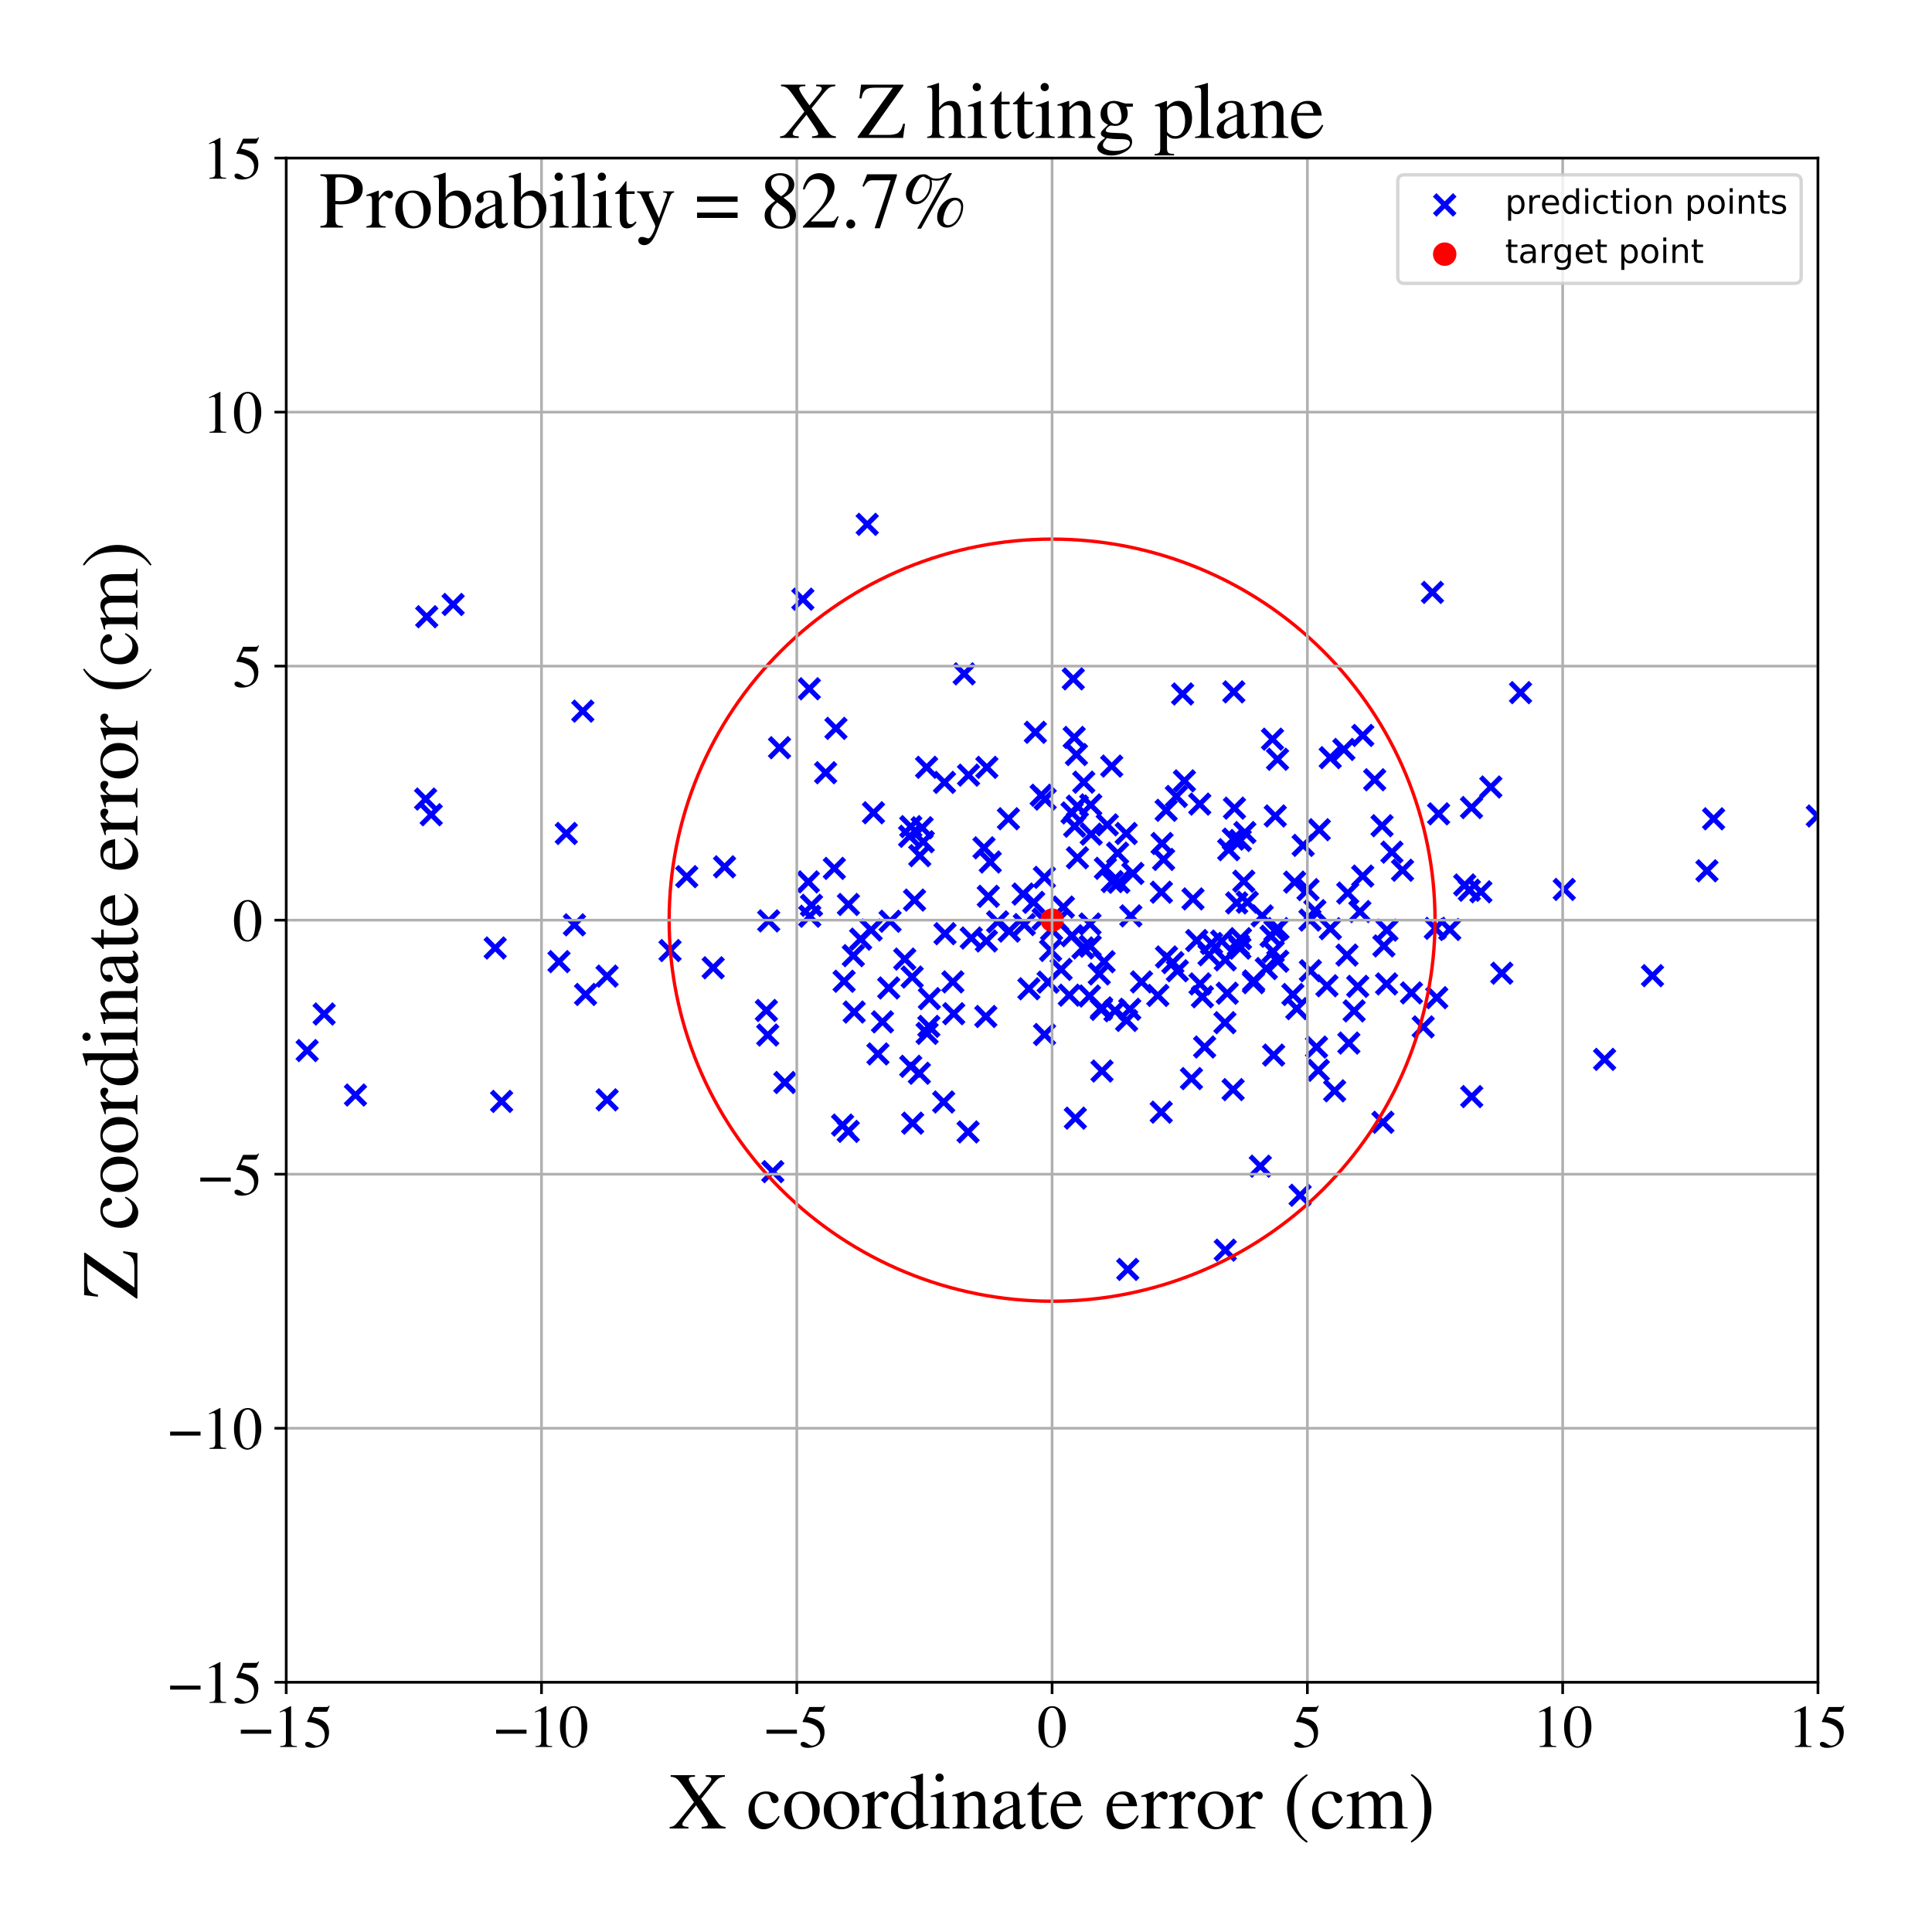 <?xml version="1.0" encoding="utf-8" standalone="no"?>
<!DOCTYPE svg PUBLIC "-//W3C//DTD SVG 1.1//EN"
  "http://www.w3.org/Graphics/SVG/1.1/DTD/svg11.dtd">
<!-- Created with matplotlib (https://matplotlib.org/) -->
<svg height="576pt" version="1.1" viewBox="0 0 576 576" width="576pt" xmlns="http://www.w3.org/2000/svg" xmlns:xlink="http://www.w3.org/1999/xlink">
 <defs>
  <style type="text/css">
*{stroke-linecap:butt;stroke-linejoin:round;}
  </style>
 </defs>
 <g id="figure_1">
  <g id="patch_1">
   <path d="M 0 576 
L 576 576 
L 576 0 
L 0 0 
z
" style="fill:#ffffff;"/>
  </g>
  <g id="axes_1">
   <g id="patch_2">
    <path d="M 85.331 501.548 
L 542 501.548 
L 542 47.121 
L 85.331 47.121 
z
" style="fill:#ffffff;"/>
   </g>
   <g id="PathCollection_1">
    <defs>
     <path d="M -3 3 
L 3 -3 
M -3 -3 
L 3 3 
" id="m36e1439473" style="stroke:#0000ff;stroke-width:1.5;"/>
    </defs>
    <g clip-path="url(#p87a9d00e3d)">
     <use style="fill:#0000ff;stroke:#0000ff;stroke-width:1.5;" x="406.28" xlink:href="#m36e1439473" y="261.193"/>
     <use style="fill:#0000ff;stroke:#0000ff;stroke-width:1.5;" x="324.814" xlink:href="#m36e1439473" y="296.945"/>
     <use style="fill:#0000ff;stroke:#0000ff;stroke-width:1.5;" x="284.081" xlink:href="#m36e1439473" y="292.735"/>
     <use style="fill:#0000ff;stroke:#0000ff;stroke-width:1.5;" x="288.62" xlink:href="#m36e1439473" y="337.471"/>
     <use style="fill:#0000ff;stroke:#0000ff;stroke-width:1.5;" x="379.375" xlink:href="#m36e1439473" y="220.374"/>
     <use style="fill:#0000ff;stroke:#0000ff;stroke-width:1.5;" x="312.488" xlink:href="#m36e1439473" y="292.816"/>
     <use style="fill:#0000ff;stroke:#0000ff;stroke-width:1.5;" x="357.694" xlink:href="#m36e1439473" y="239.734"/>
     <use style="fill:#0000ff;stroke:#0000ff;stroke-width:1.5;" x="355.215" xlink:href="#m36e1439473" y="321.568"/>
     <use style="fill:#0000ff;stroke:#0000ff;stroke-width:1.5;" x="212.627" xlink:href="#m36e1439473" y="288.532"/>
     <use style="fill:#0000ff;stroke:#0000ff;stroke-width:1.5;" x="350.717" xlink:href="#m36e1439473" y="237.454"/>
     <use style="fill:#0000ff;stroke:#0000ff;stroke-width:1.5;" x="239.358" xlink:href="#m36e1439473" y="178.641"/>
     <use style="fill:#0000ff;stroke:#0000ff;stroke-width:1.5;" x="441.504" xlink:href="#m36e1439473" y="265.88"/>
     <use style="fill:#0000ff;stroke:#0000ff;stroke-width:1.5;" x="432.222" xlink:href="#m36e1439473" y="277.116"/>
     <use style="fill:#0000ff;stroke:#0000ff;stroke-width:1.5;" x="401.813" xlink:href="#m36e1439473" y="266.253"/>
     <use style="fill:#0000ff;stroke:#0000ff;stroke-width:1.5;" x="386.623" xlink:href="#m36e1439473" y="300.713"/>
     <use style="fill:#0000ff;stroke:#0000ff;stroke-width:1.5;" x="293.363" xlink:href="#m36e1439473" y="252.77"/>
     <use style="fill:#0000ff;stroke:#0000ff;stroke-width:1.5;" x="428.35" xlink:href="#m36e1439473" y="297.445"/>
     <use style="fill:#0000ff;stroke:#0000ff;stroke-width:1.5;" x="392.505" xlink:href="#m36e1439473" y="312.177"/>
     <use style="fill:#0000ff;stroke:#0000ff;stroke-width:1.5;" x="271.547" xlink:href="#m36e1439473" y="246.451"/>
     <use style="fill:#0000ff;stroke:#0000ff;stroke-width:1.5;" x="1011.695" xlink:href="#m36e1439473" y="188.148"/>
     <use style="fill:#0000ff;stroke:#0000ff;stroke-width:1.5;" x="315.327" xlink:href="#m36e1439473" y="274.446"/>
     <use style="fill:#0000ff;stroke:#0000ff;stroke-width:1.5;" x="313.214" xlink:href="#m36e1439473" y="283.366"/>
     <use style="fill:#0000ff;stroke:#0000ff;stroke-width:1.5;" x="263.101" xlink:href="#m36e1439473" y="304.659"/>
     <use style="fill:#0000ff;stroke:#0000ff;stroke-width:1.5;" x="331.443" xlink:href="#m36e1439473" y="228.403"/>
     <use style="fill:#0000ff;stroke:#0000ff;stroke-width:1.5;" x="331.612" xlink:href="#m36e1439473" y="262.831"/>
     <use style="fill:#0000ff;stroke:#0000ff;stroke-width:1.5;" x="368.696" xlink:href="#m36e1439473" y="269.19"/>
     <use style="fill:#0000ff;stroke:#0000ff;stroke-width:1.5;" x="276.252" xlink:href="#m36e1439473" y="228.764"/>
     <use style="fill:#0000ff;stroke:#0000ff;stroke-width:1.5;" x="345.188" xlink:href="#m36e1439473" y="296.772"/>
     <use style="fill:#0000ff;stroke:#0000ff;stroke-width:1.5;" x="336.223" xlink:href="#m36e1439473" y="378.458"/>
     <use style="fill:#0000ff;stroke:#0000ff;stroke-width:1.5;" x="216.019" xlink:href="#m36e1439473" y="258.429"/>
     <use style="fill:#0000ff;stroke:#0000ff;stroke-width:1.5;" x="360.449" xlink:href="#m36e1439473" y="284.654"/>
     <use style="fill:#0000ff;stroke:#0000ff;stroke-width:1.5;" x="321.199" xlink:href="#m36e1439473" y="240.338"/>
     <use style="fill:#0000ff;stroke:#0000ff;stroke-width:1.5;" x="444.471" xlink:href="#m36e1439473" y="234.636"/>
     <use style="fill:#0000ff;stroke:#0000ff;stroke-width:1.5;" x="149.55" xlink:href="#m36e1439473" y="328.37"/>
     <use style="fill:#0000ff;stroke:#0000ff;stroke-width:1.5;" x="466.366" xlink:href="#m36e1439473" y="265.171"/>
     <use style="fill:#0000ff;stroke:#0000ff;stroke-width:1.5;" x="365.2" xlink:href="#m36e1439473" y="304.901"/>
     <use style="fill:#0000ff;stroke:#0000ff;stroke-width:1.5;" x="325.194" xlink:href="#m36e1439473" y="239.973"/>
     <use style="fill:#0000ff;stroke:#0000ff;stroke-width:1.5;" x="396.591" xlink:href="#m36e1439473" y="225.89"/>
     <use style="fill:#0000ff;stroke:#0000ff;stroke-width:1.5;" x="135.097" xlink:href="#m36e1439473" y="180.215"/>
     <use style="fill:#0000ff;stroke:#0000ff;stroke-width:1.5;" x="271.522" xlink:href="#m36e1439473" y="317.906"/>
     <use style="fill:#0000ff;stroke:#0000ff;stroke-width:1.5;" x="323.108" xlink:href="#m36e1439473" y="233.186"/>
     <use style="fill:#0000ff;stroke:#0000ff;stroke-width:1.5;" x="126.893" xlink:href="#m36e1439473" y="238.227"/>
     <use style="fill:#0000ff;stroke:#0000ff;stroke-width:1.5;" x="365.298" xlink:href="#m36e1439473" y="372.714"/>
     <use style="fill:#0000ff;stroke:#0000ff;stroke-width:1.5;" x="367.692" xlink:href="#m36e1439473" y="250.178"/>
     <use style="fill:#0000ff;stroke:#0000ff;stroke-width:1.5;" x="281.584" xlink:href="#m36e1439473" y="233.255"/>
     <use style="fill:#0000ff;stroke:#0000ff;stroke-width:1.5;" x="305.018" xlink:href="#m36e1439473" y="266.55"/>
     <use style="fill:#0000ff;stroke:#0000ff;stroke-width:1.5;" x="353.124" xlink:href="#m36e1439473" y="232.803"/>
     <use style="fill:#0000ff;stroke:#0000ff;stroke-width:1.5;" x="246.156" xlink:href="#m36e1439473" y="230.377"/>
     <use style="fill:#0000ff;stroke:#0000ff;stroke-width:1.5;" x="295.23" xlink:href="#m36e1439473" y="256.998"/>
     <use style="fill:#0000ff;stroke:#0000ff;stroke-width:1.5;" x="274.217" xlink:href="#m36e1439473" y="255.099"/>
     <use style="fill:#0000ff;stroke:#0000ff;stroke-width:1.5;" x="358.486" xlink:href="#m36e1439473" y="297.173"/>
     <use style="fill:#0000ff;stroke:#0000ff;stroke-width:1.5;" x="310.996" xlink:href="#m36e1439473" y="274.022"/>
     <use style="fill:#0000ff;stroke:#0000ff;stroke-width:1.5;" x="281.739" xlink:href="#m36e1439473" y="278.368"/>
     <use style="fill:#0000ff;stroke:#0000ff;stroke-width:1.5;" x="346.25" xlink:href="#m36e1439473" y="266"/>
     <use style="fill:#0000ff;stroke:#0000ff;stroke-width:1.5;" x="-1" xlink:href="#m36e1439473" y="237.307"/>
     <use style="fill:#0000ff;stroke:#0000ff;stroke-width:1.5;" x="-1" xlink:href="#m36e1439473" y="215.342"/>
     <use style="fill:#0000ff;stroke:#0000ff;stroke-width:1.5;" x="294.217" xlink:href="#m36e1439473" y="228.774"/>
     <use style="fill:#0000ff;stroke:#0000ff;stroke-width:1.5;" x="305.391" xlink:href="#m36e1439473" y="275.653"/>
     <use style="fill:#0000ff;stroke:#0000ff;stroke-width:1.5;" x="359.139" xlink:href="#m36e1439473" y="312.153"/>
     <use style="fill:#0000ff;stroke:#0000ff;stroke-width:1.5;" x="405.429" xlink:href="#m36e1439473" y="271.773"/>
     <use style="fill:#0000ff;stroke:#0000ff;stroke-width:1.5;" x="127.227" xlink:href="#m36e1439473" y="183.87"/>
     <use style="fill:#0000ff;stroke:#0000ff;stroke-width:1.5;" x="352.575" xlink:href="#m36e1439473" y="206.899"/>
     <use style="fill:#0000ff;stroke:#0000ff;stroke-width:1.5;" x="367.636" xlink:href="#m36e1439473" y="324.854"/>
     <use style="fill:#0000ff;stroke:#0000ff;stroke-width:1.5;" x="379.717" xlink:href="#m36e1439473" y="314.56"/>
     <use style="fill:#0000ff;stroke:#0000ff;stroke-width:1.5;" x="229.179" xlink:href="#m36e1439473" y="274.555"/>
     <use style="fill:#0000ff;stroke:#0000ff;stroke-width:1.5;" x="492.669" xlink:href="#m36e1439473" y="290.88"/>
     <use style="fill:#0000ff;stroke:#0000ff;stroke-width:1.5;" x="346.91" xlink:href="#m36e1439473" y="256.229"/>
     <use style="fill:#0000ff;stroke:#0000ff;stroke-width:1.5;" x="173.759" xlink:href="#m36e1439473" y="212.015"/>
     <use style="fill:#0000ff;stroke:#0000ff;stroke-width:1.5;" x="249.227" xlink:href="#m36e1439473" y="217.153"/>
     <use style="fill:#0000ff;stroke:#0000ff;stroke-width:1.5;" x="230.399" xlink:href="#m36e1439473" y="349.315"/>
     <use style="fill:#0000ff;stroke:#0000ff;stroke-width:1.5;" x="380.953" xlink:href="#m36e1439473" y="286.575"/>
     <use style="fill:#0000ff;stroke:#0000ff;stroke-width:1.5;" x="337.752" xlink:href="#m36e1439473" y="260.404"/>
     <use style="fill:#0000ff;stroke:#0000ff;stroke-width:1.5;" x="335.877" xlink:href="#m36e1439473" y="304.222"/>
     <use style="fill:#0000ff;stroke:#0000ff;stroke-width:1.5;" x="409.847" xlink:href="#m36e1439473" y="232.477"/>
     <use style="fill:#0000ff;stroke:#0000ff;stroke-width:1.5;" x="418.147" xlink:href="#m36e1439473" y="259.456"/>
     <use style="fill:#0000ff;stroke:#0000ff;stroke-width:1.5;" x="29.626" xlink:href="#m36e1439473" y="268.72"/>
     <use style="fill:#0000ff;stroke:#0000ff;stroke-width:1.5;" x="241.417" xlink:href="#m36e1439473" y="273.159"/>
     <use style="fill:#0000ff;stroke:#0000ff;stroke-width:1.5;" x="420.805" xlink:href="#m36e1439473" y="296.016"/>
     <use style="fill:#0000ff;stroke:#0000ff;stroke-width:1.5;" x="328.42" xlink:href="#m36e1439473" y="300.483"/>
     <use style="fill:#0000ff;stroke:#0000ff;stroke-width:1.5;" x="248.748" xlink:href="#m36e1439473" y="258.9"/>
     <use style="fill:#0000ff;stroke:#0000ff;stroke-width:1.5;" x="414.978" xlink:href="#m36e1439473" y="254.059"/>
     <use style="fill:#0000ff;stroke:#0000ff;stroke-width:1.5;" x="171.257" xlink:href="#m36e1439473" y="275.729"/>
     <use style="fill:#0000ff;stroke:#0000ff;stroke-width:1.5;" x="168.837" xlink:href="#m36e1439473" y="248.483"/>
     <use style="fill:#0000ff;stroke:#0000ff;stroke-width:1.5;" x="233.988" xlink:href="#m36e1439473" y="322.736"/>
     <use style="fill:#0000ff;stroke:#0000ff;stroke-width:1.5;" x="-1" xlink:href="#m36e1439473" y="307.644"/>
     <use style="fill:#0000ff;stroke:#0000ff;stroke-width:1.5;" x="-1" xlink:href="#m36e1439473" y="292.455"/>
     <use style="fill:#0000ff;stroke:#0000ff;stroke-width:1.5;" x="258.547" xlink:href="#m36e1439473" y="156.324"/>
     <use style="fill:#0000ff;stroke:#0000ff;stroke-width:1.5;" x="424.309" xlink:href="#m36e1439473" y="306.16"/>
     <use style="fill:#0000ff;stroke:#0000ff;stroke-width:1.5;" x="228.486" xlink:href="#m36e1439473" y="301.263"/>
     <use style="fill:#0000ff;stroke:#0000ff;stroke-width:1.5;" x="310.406" xlink:href="#m36e1439473" y="237.091"/>
     <use style="fill:#0000ff;stroke:#0000ff;stroke-width:1.5;" x="329.562" xlink:href="#m36e1439473" y="258.877"/>
     <use style="fill:#0000ff;stroke:#0000ff;stroke-width:1.5;" x="387.613" xlink:href="#m36e1439473" y="356.355"/>
     <use style="fill:#0000ff;stroke:#0000ff;stroke-width:1.5;" x="390.663" xlink:href="#m36e1439473" y="289.409"/>
     <use style="fill:#0000ff;stroke:#0000ff;stroke-width:1.5;" x="346.209" xlink:href="#m36e1439473" y="331.58"/>
     <use style="fill:#0000ff;stroke:#0000ff;stroke-width:1.5;" x="413.497" xlink:href="#m36e1439473" y="277.297"/>
     <use style="fill:#0000ff;stroke:#0000ff;stroke-width:1.5;" x="335.771" xlink:href="#m36e1439473" y="248.492"/>
     <use style="fill:#0000ff;stroke:#0000ff;stroke-width:1.5;" x="325.319" xlink:href="#m36e1439473" y="248.692"/>
     <use style="fill:#0000ff;stroke:#0000ff;stroke-width:1.5;" x="254.409" xlink:href="#m36e1439473" y="284.914"/>
     <use style="fill:#0000ff;stroke:#0000ff;stroke-width:1.5;" x="293.905" xlink:href="#m36e1439473" y="303.049"/>
     <use style="fill:#0000ff;stroke:#0000ff;stroke-width:1.5;" x="105.98" xlink:href="#m36e1439473" y="326.469"/>
     <use style="fill:#0000ff;stroke:#0000ff;stroke-width:1.5;" x="400.654" xlink:href="#m36e1439473" y="223.436"/>
     <use style="fill:#0000ff;stroke:#0000ff;stroke-width:1.5;" x="373.691" xlink:href="#m36e1439473" y="292.966"/>
     <use style="fill:#0000ff;stroke:#0000ff;stroke-width:1.5;" x="447.744" xlink:href="#m36e1439473" y="290.148"/>
     <use style="fill:#0000ff;stroke:#0000ff;stroke-width:1.5;" x="389.959" xlink:href="#m36e1439473" y="265.225"/>
     <use style="fill:#0000ff;stroke:#0000ff;stroke-width:1.5;" x="311.378" xlink:href="#m36e1439473" y="261.569"/>
     <use style="fill:#0000ff;stroke:#0000ff;stroke-width:1.5;" x="365.302" xlink:href="#m36e1439473" y="286.169"/>
     <use style="fill:#0000ff;stroke:#0000ff;stroke-width:1.5;" x="199.76" xlink:href="#m36e1439473" y="283.399"/>
     <use style="fill:#0000ff;stroke:#0000ff;stroke-width:1.5;" x="340.321" xlink:href="#m36e1439473" y="292.75"/>
     <use style="fill:#0000ff;stroke:#0000ff;stroke-width:1.5;" x="332.409" xlink:href="#m36e1439473" y="301.349"/>
     <use style="fill:#0000ff;stroke:#0000ff;stroke-width:1.5;" x="369.193" xlink:href="#m36e1439473" y="281.809"/>
     <use style="fill:#0000ff;stroke:#0000ff;stroke-width:1.5;" x="-1" xlink:href="#m36e1439473" y="343.053"/>
     <use style="fill:#0000ff;stroke:#0000ff;stroke-width:1.5;" x="-1" xlink:href="#m36e1439473" y="338.316"/>
     <use style="fill:#0000ff;stroke:#0000ff;stroke-width:1.5;" x="308.68" xlink:href="#m36e1439473" y="218.328"/>
     <use style="fill:#0000ff;stroke:#0000ff;stroke-width:1.5;" x="96.636" xlink:href="#m36e1439473" y="302.317"/>
     <use style="fill:#0000ff;stroke:#0000ff;stroke-width:1.5;" x="385.459" xlink:href="#m36e1439473" y="296.499"/>
     <use style="fill:#0000ff;stroke:#0000ff;stroke-width:1.5;" x="91.577" xlink:href="#m36e1439473" y="313.212"/>
     <use style="fill:#0000ff;stroke:#0000ff;stroke-width:1.5;" x="412.581" xlink:href="#m36e1439473" y="282.007"/>
     <use style="fill:#0000ff;stroke:#0000ff;stroke-width:1.5;" x="311.606" xlink:href="#m36e1439473" y="238.242"/>
     <use style="fill:#0000ff;stroke:#0000ff;stroke-width:1.5;" x="393.04" xlink:href="#m36e1439473" y="319.101"/>
     <use style="fill:#0000ff;stroke:#0000ff;stroke-width:1.5;" x="337.144" xlink:href="#m36e1439473" y="273.053"/>
     <use style="fill:#0000ff;stroke:#0000ff;stroke-width:1.5;" x="438.059" xlink:href="#m36e1439473" y="265.422"/>
     <use style="fill:#0000ff;stroke:#0000ff;stroke-width:1.5;" x="180.986" xlink:href="#m36e1439473" y="291.02"/>
     <use style="fill:#0000ff;stroke:#0000ff;stroke-width:1.5;" x="369.839" xlink:href="#m36e1439473" y="279.851"/>
     <use style="fill:#0000ff;stroke:#0000ff;stroke-width:1.5;" x="373.762" xlink:href="#m36e1439473" y="292.45"/>
     <use style="fill:#0000ff;stroke:#0000ff;stroke-width:1.5;" x="320.255" xlink:href="#m36e1439473" y="219.857"/>
     <use style="fill:#0000ff;stroke:#0000ff;stroke-width:1.5;" x="240.99" xlink:href="#m36e1439473" y="262.921"/>
     <use style="fill:#0000ff;stroke:#0000ff;stroke-width:1.5;" x="357.778" xlink:href="#m36e1439473" y="293.341"/>
     <use style="fill:#0000ff;stroke:#0000ff;stroke-width:1.5;" x="377.535" xlink:href="#m36e1439473" y="288.762"/>
     <use style="fill:#0000ff;stroke:#0000ff;stroke-width:1.5;" x="272.661" xlink:href="#m36e1439473" y="268.349"/>
     <use style="fill:#0000ff;stroke:#0000ff;stroke-width:1.5;" x="228.892" xlink:href="#m36e1439473" y="308.58"/>
     <use style="fill:#0000ff;stroke:#0000ff;stroke-width:1.5;" x="14.255" xlink:href="#m36e1439473" y="279.297"/>
     <use style="fill:#0000ff;stroke:#0000ff;stroke-width:1.5;" x="306.757" xlink:href="#m36e1439473" y="294.788"/>
     <use style="fill:#0000ff;stroke:#0000ff;stroke-width:1.5;" x="328.33" xlink:href="#m36e1439473" y="300.93"/>
     <use style="fill:#0000ff;stroke:#0000ff;stroke-width:1.5;" x="413.392" xlink:href="#m36e1439473" y="293.341"/>
     <use style="fill:#0000ff;stroke:#0000ff;stroke-width:1.5;" x="401.582" xlink:href="#m36e1439473" y="284.744"/>
     <use style="fill:#0000ff;stroke:#0000ff;stroke-width:1.5;" x="319.61" xlink:href="#m36e1439473" y="278.97"/>
     <use style="fill:#0000ff;stroke:#0000ff;stroke-width:1.5;" x="316.358" xlink:href="#m36e1439473" y="289.017"/>
     <use style="fill:#0000ff;stroke:#0000ff;stroke-width:1.5;" x="232.408" xlink:href="#m36e1439473" y="222.918"/>
     <use style="fill:#0000ff;stroke:#0000ff;stroke-width:1.5;" x="181.012" xlink:href="#m36e1439473" y="327.908"/>
     <use style="fill:#0000ff;stroke:#0000ff;stroke-width:1.5;" x="325.025" xlink:href="#m36e1439473" y="282.095"/>
     <use style="fill:#0000ff;stroke:#0000ff;stroke-width:1.5;" x="330.12" xlink:href="#m36e1439473" y="245.916"/>
     <use style="fill:#0000ff;stroke:#0000ff;stroke-width:1.5;" x="308.179" xlink:href="#m36e1439473" y="269.025"/>
     <use style="fill:#0000ff;stroke:#0000ff;stroke-width:1.5;" x="281.343" xlink:href="#m36e1439473" y="328.54"/>
     <use style="fill:#0000ff;stroke:#0000ff;stroke-width:1.5;" x="16.505" xlink:href="#m36e1439473" y="287.326"/>
     <use style="fill:#0000ff;stroke:#0000ff;stroke-width:1.5;" x="256.593" xlink:href="#m36e1439473" y="279.993"/>
     <use style="fill:#0000ff;stroke:#0000ff;stroke-width:1.5;" x="541.811" xlink:href="#m36e1439473" y="243.277"/>
     <use style="fill:#0000ff;stroke:#0000ff;stroke-width:1.5;" x="277.09" xlink:href="#m36e1439473" y="297.727"/>
     <use style="fill:#0000ff;stroke:#0000ff;stroke-width:1.5;" x="356.78" xlink:href="#m36e1439473" y="280.402"/>
     <use style="fill:#0000ff;stroke:#0000ff;stroke-width:1.5;" x="510.89" xlink:href="#m36e1439473" y="244.12"/>
     <use style="fill:#0000ff;stroke:#0000ff;stroke-width:1.5;" x="453.327" xlink:href="#m36e1439473" y="206.501"/>
     <use style="fill:#0000ff;stroke:#0000ff;stroke-width:1.5;" x="174.581" xlink:href="#m36e1439473" y="296.48"/>
     <use style="fill:#0000ff;stroke:#0000ff;stroke-width:1.5;" x="319.605" xlink:href="#m36e1439473" y="242.358"/>
     <use style="fill:#0000ff;stroke:#0000ff;stroke-width:1.5;" x="385.981" xlink:href="#m36e1439473" y="262.988"/>
     <use style="fill:#0000ff;stroke:#0000ff;stroke-width:1.5;" x="251.66" xlink:href="#m36e1439473" y="292.544"/>
     <use style="fill:#0000ff;stroke:#0000ff;stroke-width:1.5;" x="333.564" xlink:href="#m36e1439473" y="263.035"/>
     <use style="fill:#0000ff;stroke:#0000ff;stroke-width:1.5;" x="261.752" xlink:href="#m36e1439473" y="314.217"/>
     <use style="fill:#0000ff;stroke:#0000ff;stroke-width:1.5;" x="349.673" xlink:href="#m36e1439473" y="286.993"/>
     <use style="fill:#0000ff;stroke:#0000ff;stroke-width:1.5;" x="274.912" xlink:href="#m36e1439473" y="246.786"/>
     <use style="fill:#0000ff;stroke:#0000ff;stroke-width:1.5;" x="320.6" xlink:href="#m36e1439473" y="333.363"/>
     <use style="fill:#0000ff;stroke:#0000ff;stroke-width:1.5;" x="364.221" xlink:href="#m36e1439473" y="280.565"/>
     <use style="fill:#0000ff;stroke:#0000ff;stroke-width:1.5;" x="406.297" xlink:href="#m36e1439473" y="219.257"/>
     <use style="fill:#0000ff;stroke:#0000ff;stroke-width:1.5;" x="365.884" xlink:href="#m36e1439473" y="296.123"/>
     <use style="fill:#0000ff;stroke:#0000ff;stroke-width:1.5;" x="147.638" xlink:href="#m36e1439473" y="282.631"/>
     <use style="fill:#0000ff;stroke:#0000ff;stroke-width:1.5;" x="380.878" xlink:href="#m36e1439473" y="226.37"/>
     <use style="fill:#0000ff;stroke:#0000ff;stroke-width:1.5;" x="276.923" xlink:href="#m36e1439473" y="306.001"/>
     <use style="fill:#0000ff;stroke:#0000ff;stroke-width:1.5;" x="271.948" xlink:href="#m36e1439473" y="291.296"/>
     <use style="fill:#0000ff;stroke:#0000ff;stroke-width:1.5;" x="366.323" xlink:href="#m36e1439473" y="253.326"/>
     <use style="fill:#0000ff;stroke:#0000ff;stroke-width:1.5;" x="438.709" xlink:href="#m36e1439473" y="240.765"/>
     <use style="fill:#0000ff;stroke:#0000ff;stroke-width:1.5;" x="427.062" xlink:href="#m36e1439473" y="176.615"/>
     <use style="fill:#0000ff;stroke:#0000ff;stroke-width:1.5;" x="438.78" xlink:href="#m36e1439473" y="326.931"/>
     <use style="fill:#0000ff;stroke:#0000ff;stroke-width:1.5;" x="252.9" xlink:href="#m36e1439473" y="337.305"/>
     <use style="fill:#0000ff;stroke:#0000ff;stroke-width:1.5;" x="371.861" xlink:href="#m36e1439473" y="268.979"/>
     <use style="fill:#0000ff;stroke:#0000ff;stroke-width:1.5;" x="393.335" xlink:href="#m36e1439473" y="247.372"/>
     <use style="fill:#0000ff;stroke:#0000ff;stroke-width:1.5;" x="259.711" xlink:href="#m36e1439473" y="277.268"/>
     <use style="fill:#0000ff;stroke:#0000ff;stroke-width:1.5;" x="265.365" xlink:href="#m36e1439473" y="274.657"/>
     <use style="fill:#0000ff;stroke:#0000ff;stroke-width:1.5;" x="380.11" xlink:href="#m36e1439473" y="277.511"/>
     <use style="fill:#0000ff;stroke:#0000ff;stroke-width:1.5;" x="289.564" xlink:href="#m36e1439473" y="279.654"/>
     <use style="fill:#0000ff;stroke:#0000ff;stroke-width:1.5;" x="403.721" xlink:href="#m36e1439473" y="301.387"/>
     <use style="fill:#0000ff;stroke:#0000ff;stroke-width:1.5;" x="204.743" xlink:href="#m36e1439473" y="261.363"/>
     <use style="fill:#0000ff;stroke:#0000ff;stroke-width:1.5;" x="241.284" xlink:href="#m36e1439473" y="205.351"/>
     <use style="fill:#0000ff;stroke:#0000ff;stroke-width:1.5;" x="251.205" xlink:href="#m36e1439473" y="335.433"/>
     <use style="fill:#0000ff;stroke:#0000ff;stroke-width:1.5;" x="318.796" xlink:href="#m36e1439473" y="296.699"/>
     <use style="fill:#0000ff;stroke:#0000ff;stroke-width:1.5;" x="333.202" xlink:href="#m36e1439473" y="254.351"/>
     <use style="fill:#0000ff;stroke:#0000ff;stroke-width:1.5;" x="300.874" xlink:href="#m36e1439473" y="277.597"/>
     <use style="fill:#0000ff;stroke:#0000ff;stroke-width:1.5;" x="404.786" xlink:href="#m36e1439473" y="294.066"/>
     <use style="fill:#0000ff;stroke:#0000ff;stroke-width:1.5;" x="284.339" xlink:href="#m36e1439473" y="302.222"/>
     <use style="fill:#0000ff;stroke:#0000ff;stroke-width:1.5;" x="271.19" xlink:href="#m36e1439473" y="249.337"/>
     <use style="fill:#0000ff;stroke:#0000ff;stroke-width:1.5;" x="319.986" xlink:href="#m36e1439473" y="202.395"/>
     <use style="fill:#0000ff;stroke:#0000ff;stroke-width:1.5;" x="320.396" xlink:href="#m36e1439473" y="246.326"/>
     <use style="fill:#0000ff;stroke:#0000ff;stroke-width:1.5;" x="427.918" xlink:href="#m36e1439473" y="276.778"/>
     <use style="fill:#0000ff;stroke:#0000ff;stroke-width:1.5;" x="376.317" xlink:href="#m36e1439473" y="273.066"/>
     <use style="fill:#0000ff;stroke:#0000ff;stroke-width:1.5;" x="375.751" xlink:href="#m36e1439473" y="347.687"/>
     <use style="fill:#0000ff;stroke:#0000ff;stroke-width:1.5;" x="264.957" xlink:href="#m36e1439473" y="294.548"/>
     <use style="fill:#0000ff;stroke:#0000ff;stroke-width:1.5;" x="378.955" xlink:href="#m36e1439473" y="279.136"/>
     <use style="fill:#0000ff;stroke:#0000ff;stroke-width:1.5;" x="388.519" xlink:href="#m36e1439473" y="252.032"/>
     <use style="fill:#0000ff;stroke:#0000ff;stroke-width:1.5;" x="478.389" xlink:href="#m36e1439473" y="315.84"/>
     <use style="fill:#0000ff;stroke:#0000ff;stroke-width:1.5;" x="396.624" xlink:href="#m36e1439473" y="276.876"/>
     <use style="fill:#0000ff;stroke:#0000ff;stroke-width:1.5;" x="436.68" xlink:href="#m36e1439473" y="263.843"/>
     <use style="fill:#0000ff;stroke:#0000ff;stroke-width:1.5;" x="241.936" xlink:href="#m36e1439473" y="269.914"/>
     <use style="fill:#0000ff;stroke:#0000ff;stroke-width:1.5;" x="390.545" xlink:href="#m36e1439473" y="274.309"/>
     <use style="fill:#0000ff;stroke:#0000ff;stroke-width:1.5;" x="347.782" xlink:href="#m36e1439473" y="285.306"/>
     <use style="fill:#0000ff;stroke:#0000ff;stroke-width:1.5;" x="274.094" xlink:href="#m36e1439473" y="319.976"/>
     <use style="fill:#0000ff;stroke:#0000ff;stroke-width:1.5;" x="397.907" xlink:href="#m36e1439473" y="325.214"/>
     <use style="fill:#0000ff;stroke:#0000ff;stroke-width:1.5;" x="300.655" xlink:href="#m36e1439473" y="244.099"/>
     <use style="fill:#0000ff;stroke:#0000ff;stroke-width:1.5;" x="272.094" xlink:href="#m36e1439473" y="334.851"/>
     <use style="fill:#0000ff;stroke:#0000ff;stroke-width:1.5;" x="428.904" xlink:href="#m36e1439473" y="242.635"/>
     <use style="fill:#0000ff;stroke:#0000ff;stroke-width:1.5;" x="294.647" xlink:href="#m36e1439473" y="267.224"/>
     <use style="fill:#0000ff;stroke:#0000ff;stroke-width:1.5;" x="329.166" xlink:href="#m36e1439473" y="286.721"/>
     <use style="fill:#0000ff;stroke:#0000ff;stroke-width:1.5;" x="327.732" xlink:href="#m36e1439473" y="290.376"/>
     <use style="fill:#0000ff;stroke:#0000ff;stroke-width:1.5;" x="128.564" xlink:href="#m36e1439473" y="242.901"/>
     <use style="fill:#0000ff;stroke:#0000ff;stroke-width:1.5;" x="320.924" xlink:href="#m36e1439473" y="224.956"/>
     <use style="fill:#0000ff;stroke:#0000ff;stroke-width:1.5;" x="412.036" xlink:href="#m36e1439473" y="246.178"/>
     <use style="fill:#0000ff;stroke:#0000ff;stroke-width:1.5;" x="166.654" xlink:href="#m36e1439473" y="286.697"/>
     <use style="fill:#0000ff;stroke:#0000ff;stroke-width:1.5;" x="276.401" xlink:href="#m36e1439473" y="308.081"/>
     <use style="fill:#0000ff;stroke:#0000ff;stroke-width:1.5;" x="328.544" xlink:href="#m36e1439473" y="319.319"/>
     <use style="fill:#0000ff;stroke:#0000ff;stroke-width:1.5;" x="355.679" xlink:href="#m36e1439473" y="268"/>
     <use style="fill:#0000ff;stroke:#0000ff;stroke-width:1.5;" x="346.448" xlink:href="#m36e1439473" y="251.473"/>
     <use style="fill:#0000ff;stroke:#0000ff;stroke-width:1.5;" x="370.815" xlink:href="#m36e1439473" y="262.73"/>
     <use style="fill:#0000ff;stroke:#0000ff;stroke-width:1.5;" x="361.195" xlink:href="#m36e1439473" y="281.271"/>
     <use style="fill:#0000ff;stroke:#0000ff;stroke-width:1.5;" x="252.946" xlink:href="#m36e1439473" y="269.651"/>
     <use style="fill:#0000ff;stroke:#0000ff;stroke-width:1.5;" x="260.418" xlink:href="#m36e1439473" y="242.313"/>
     <use style="fill:#0000ff;stroke:#0000ff;stroke-width:1.5;" x="321.229" xlink:href="#m36e1439473" y="255.732"/>
     <use style="fill:#0000ff;stroke:#0000ff;stroke-width:1.5;" x="380.206" xlink:href="#m36e1439473" y="243.263"/>
     <use style="fill:#0000ff;stroke:#0000ff;stroke-width:1.5;" x="269.736" xlink:href="#m36e1439473" y="285.935"/>
     <use style="fill:#0000ff;stroke:#0000ff;stroke-width:1.5;" x="508.905" xlink:href="#m36e1439473" y="259.616"/>
     <use style="fill:#0000ff;stroke:#0000ff;stroke-width:1.5;" x="347.674" xlink:href="#m36e1439473" y="241.586"/>
     <use style="fill:#0000ff;stroke:#0000ff;stroke-width:1.5;" x="324.97" xlink:href="#m36e1439473" y="275.482"/>
     <use style="fill:#0000ff;stroke:#0000ff;stroke-width:1.5;" x="392.015" xlink:href="#m36e1439473" y="271.492"/>
     <use style="fill:#0000ff;stroke:#0000ff;stroke-width:1.5;" x="297.437" xlink:href="#m36e1439473" y="274.834"/>
     <use style="fill:#0000ff;stroke:#0000ff;stroke-width:1.5;" x="371.137" xlink:href="#m36e1439473" y="248.22"/>
     <use style="fill:#0000ff;stroke:#0000ff;stroke-width:1.5;" x="313.505" xlink:href="#m36e1439473" y="277.149"/>
     <use style="fill:#0000ff;stroke:#0000ff;stroke-width:1.5;" x="317.027" xlink:href="#m36e1439473" y="270.431"/>
     <use style="fill:#0000ff;stroke:#0000ff;stroke-width:1.5;" x="379.581" xlink:href="#m36e1439473" y="283.714"/>
     <use style="fill:#0000ff;stroke:#0000ff;stroke-width:1.5;" x="294.078" xlink:href="#m36e1439473" y="280.531"/>
     <use style="fill:#0000ff;stroke:#0000ff;stroke-width:1.5;" x="254.658" xlink:href="#m36e1439473" y="301.724"/>
     <use style="fill:#0000ff;stroke:#0000ff;stroke-width:1.5;" x="351.014" xlink:href="#m36e1439473" y="289.423"/>
     <use style="fill:#0000ff;stroke:#0000ff;stroke-width:1.5;" x="412.298" xlink:href="#m36e1439473" y="334.593"/>
     <use style="fill:#0000ff;stroke:#0000ff;stroke-width:1.5;" x="288.757" xlink:href="#m36e1439473" y="231.101"/>
     <use style="fill:#0000ff;stroke:#0000ff;stroke-width:1.5;" x="369.767" xlink:href="#m36e1439473" y="250.573"/>
     <use style="fill:#0000ff;stroke:#0000ff;stroke-width:1.5;" x="311.416" xlink:href="#m36e1439473" y="308.419"/>
     <use style="fill:#0000ff;stroke:#0000ff;stroke-width:1.5;" x="275.257" xlink:href="#m36e1439473" y="250.951"/>
     <use style="fill:#0000ff;stroke:#0000ff;stroke-width:1.5;" x="381.018" xlink:href="#m36e1439473" y="276.84"/>
     <use style="fill:#0000ff;stroke:#0000ff;stroke-width:1.5;" x="322.869" xlink:href="#m36e1439473" y="282.607"/>
     <use style="fill:#0000ff;stroke:#0000ff;stroke-width:1.5;" x="287.457" xlink:href="#m36e1439473" y="200.897"/>
     <use style="fill:#0000ff;stroke:#0000ff;stroke-width:1.5;" x="402.141" xlink:href="#m36e1439473" y="310.976"/>
     <use style="fill:#0000ff;stroke:#0000ff;stroke-width:1.5;" x="336.823" xlink:href="#m36e1439473" y="300.906"/>
     <use style="fill:#0000ff;stroke:#0000ff;stroke-width:1.5;" x="369.656" xlink:href="#m36e1439473" y="282.681"/>
     <use style="fill:#0000ff;stroke:#0000ff;stroke-width:1.5;" x="395.609" xlink:href="#m36e1439473" y="293.89"/>
     <use style="fill:#0000ff;stroke:#0000ff;stroke-width:1.5;" x="368.04" xlink:href="#m36e1439473" y="240.94"/>
     <use style="fill:#0000ff;stroke:#0000ff;stroke-width:1.5;" x="367.842" xlink:href="#m36e1439473" y="206.275"/>
     <use style="fill:#0000ff;stroke:#0000ff;stroke-width:1.5;" x="912.599" xlink:href="#m36e1439473" y="157.969"/>
    </g>
   </g>
   <g id="PathCollection_2">
    <defs>
     <path d="M 0 3 
C 0.796 3 1.559 2.684 2.121 2.121 
C 2.684 1.559 3 0.796 3 0 
C 3 -0.796 2.684 -1.559 2.121 -2.121 
C 1.559 -2.684 0.796 -3 0 -3 
C -0.796 -3 -1.559 -2.684 -2.121 -2.121 
C -2.684 -1.559 -3 -0.796 -3 0 
C -3 0.796 -2.684 1.559 -2.121 2.121 
C -1.559 2.684 -0.796 3 0 3 
z
" id="m00f2d35c92" style="stroke:#ff0000;"/>
    </defs>
    <g clip-path="url(#p87a9d00e3d)">
     <use style="fill:#ff0000;stroke:#ff0000;" x="313.666" xlink:href="#m00f2d35c92" y="274.334"/>
    </g>
   </g>
   <g id="patch_3">
    <path clip-path="url(#p87a9d00e3d)" d="M 313.666 387.941 
C 343.943 387.941 372.985 375.971 394.394 354.666 
C 415.803 333.362 427.833 304.463 427.833 274.334 
C 427.833 244.206 415.803 215.307 394.394 194.002 
C 372.985 172.698 343.943 160.728 313.666 160.728 
C 283.388 160.728 254.347 172.698 232.937 194.002 
C 211.528 215.307 199.498 244.206 199.498 274.334 
C 199.498 304.463 211.528 333.362 232.937 354.666 
C 254.347 375.971 283.388 387.941 313.666 387.941 
z
" style="fill:none;stroke:#ff0000;stroke-linejoin:miter;"/>
   </g>
   <g id="matplotlib.axis_1">
    <g id="xtick_1">
     <g id="line2d_1">
      <path clip-path="url(#p87a9d00e3d)" d="M 85.331 501.548 
L 85.331 47.121 
" style="fill:none;stroke:#b0b0b0;stroke-linecap:square;stroke-width:0.8;"/>
     </g>
     <g id="line2d_2">
      <defs>
       <path d="M 0 0 
L 0 3.5 
" id="m441bb070e6" style="stroke:#000000;stroke-width:0.8;"/>
      </defs>
      <g>
       <use style="stroke:#000000;stroke-width:0.8;" x="85.331" xlink:href="#m441bb070e6" y="501.548"/>
      </g>
     </g>
     <g id="text_1">
      <!-- −15 -->
      <defs>
       <path d="M 3 22 
L 3 28.594 
L 53.406 28.594 
L 53.406 22 
z
" id="FreeSerif-8722"/>
       <path d="M 18.297 59.297 
Q 16.5 59.297 11.094 57.094 
L 11.094 58.5 
L 29.094 67.594 
L 29.906 67.406 
L 29.906 7.406 
Q 29.906 3.797 31.703 2.688 
Q 33.5 1.594 39.406 1.5 
L 39.406 0 
L 11.797 0 
L 11.797 1.5 
Q 17.406 1.703 19.344 3.141 
Q 21.297 4.594 21.297 9.297 
L 21.297 54.594 
Q 21.297 59.297 18.297 59.297 
z
" id="FreeSerif-49"/>
       <path d="M 35.703 19.406 
Q 35.703 24.703 33.344 28.797 
Q 31 32.906 27.641 35.156 
Q 24.297 37.406 20.141 38.844 
Q 16 40.297 12.953 40.75 
Q 9.906 41.203 7.594 41.203 
Q 6.406 41.203 6.406 42 
Q 6.406 42.297 6.5 42.5 
L 17.406 66.203 
L 38.297 66.203 
Q 39.906 66.203 40.844 66.703 
Q 41.797 67.203 42.906 68.797 
L 43.797 68.094 
L 40 59.203 
Q 39.594 58.297 37.703 58.297 
L 18.094 58.297 
L 13.906 49.797 
Q 28.5 47.203 35.594 41.344 
Q 42.703 35.5 42.703 24.203 
Q 42.703 18.297 40.844 13.688 
Q 39 9.094 36.141 6.297 
Q 33.297 3.5 29.547 1.703 
Q 25.797 -0.094 22.344 -0.75 
Q 18.906 -1.406 15.406 -1.406 
Q 9.797 -1.406 6.5 0.25 
Q 3.203 1.906 3.203 4.797 
Q 3.203 8.5 7.5 8.5 
Q 10.297 8.5 14.75 5.391 
Q 19.203 2.297 21.797 2.297 
Q 27.703 2.297 31.703 7.25 
Q 35.703 12.203 35.703 19.406 
z
" id="FreeSerif-53"/>
      </defs>
      <g transform="translate(71.255 520.841)scale(0.18 -0.18)">
       <use xlink:href="#FreeSerif-8722"/>
       <use x="56.4" xlink:href="#FreeSerif-49"/>
       <use x="106.4" xlink:href="#FreeSerif-53"/>
      </g>
     </g>
    </g>
    <g id="xtick_2">
     <g id="line2d_3">
      <path clip-path="url(#p87a9d00e3d)" d="M 161.443 501.548 
L 161.443 47.121 
" style="fill:none;stroke:#b0b0b0;stroke-linecap:square;stroke-width:0.8;"/>
     </g>
     <g id="line2d_4">
      <g>
       <use style="stroke:#000000;stroke-width:0.8;" x="161.443" xlink:href="#m441bb070e6" y="501.548"/>
      </g>
     </g>
     <g id="text_2">
      <!-- −10 -->
      <defs>
       <path d="M 47.594 17.797 
Q 35.203 -1.406 25 -1.406 
Q 14.797 -1.406 8.594 8.391 
Q 2.406 18.203 2.406 33.594 
Q 2.406 48.094 8.594 57.844 
Q 14.797 67.594 25.406 67.594 
Q 35.203 67.594 41.391 58 
Q 47.594 48.406 47.594 33 
Q 47.594 17.797 35.203 -1.406 
z
M 25.094 65 
Q 12 65 12 32.703 
Q 12 1.203 25 1.203 
Q 38 1.203 38 32.797 
Q 38 48.5 34.703 56.75 
Q 31.406 65 25.094 65 
z
" id="FreeSerif-48"/>
      </defs>
      <g transform="translate(147.366 520.841)scale(0.18 -0.18)">
       <use xlink:href="#FreeSerif-8722"/>
       <use x="56.4" xlink:href="#FreeSerif-49"/>
       <use x="106.4" xlink:href="#FreeSerif-48"/>
      </g>
     </g>
    </g>
    <g id="xtick_3">
     <g id="line2d_5">
      <path clip-path="url(#p87a9d00e3d)" d="M 237.554 501.548 
L 237.554 47.121 
" style="fill:none;stroke:#b0b0b0;stroke-linecap:square;stroke-width:0.8;"/>
     </g>
     <g id="line2d_6">
      <g>
       <use style="stroke:#000000;stroke-width:0.8;" x="237.554" xlink:href="#m441bb070e6" y="501.548"/>
      </g>
     </g>
     <g id="text_3">
      <!-- −5 -->
      <g transform="translate(227.978 520.841)scale(0.18 -0.18)">
       <use xlink:href="#FreeSerif-8722"/>
       <use x="56.4" xlink:href="#FreeSerif-53"/>
      </g>
     </g>
    </g>
    <g id="xtick_4">
     <g id="line2d_7">
      <path clip-path="url(#p87a9d00e3d)" d="M 313.666 501.548 
L 313.666 47.121 
" style="fill:none;stroke:#b0b0b0;stroke-linecap:square;stroke-width:0.8;"/>
     </g>
     <g id="line2d_8">
      <g>
       <use style="stroke:#000000;stroke-width:0.8;" x="313.666" xlink:href="#m441bb070e6" y="501.548"/>
      </g>
     </g>
     <g id="text_4">
      <!-- 0 -->
      <g transform="translate(309.166 520.841)scale(0.18 -0.18)">
       <use xlink:href="#FreeSerif-48"/>
      </g>
     </g>
    </g>
    <g id="xtick_5">
     <g id="line2d_9">
      <path clip-path="url(#p87a9d00e3d)" d="M 389.777 501.548 
L 389.777 47.121 
" style="fill:none;stroke:#b0b0b0;stroke-linecap:square;stroke-width:0.8;"/>
     </g>
     <g id="line2d_10">
      <g>
       <use style="stroke:#000000;stroke-width:0.8;" x="389.777" xlink:href="#m441bb070e6" y="501.548"/>
      </g>
     </g>
     <g id="text_5">
      <!-- 5 -->
      <g transform="translate(385.277 520.841)scale(0.18 -0.18)">
       <use xlink:href="#FreeSerif-53"/>
      </g>
     </g>
    </g>
    <g id="xtick_6">
     <g id="line2d_11">
      <path clip-path="url(#p87a9d00e3d)" d="M 465.889 501.548 
L 465.889 47.121 
" style="fill:none;stroke:#b0b0b0;stroke-linecap:square;stroke-width:0.8;"/>
     </g>
     <g id="line2d_12">
      <g>
       <use style="stroke:#000000;stroke-width:0.8;" x="465.889" xlink:href="#m441bb070e6" y="501.548"/>
      </g>
     </g>
     <g id="text_6">
      <!-- 10 -->
      <g transform="translate(456.889 520.841)scale(0.18 -0.18)">
       <use xlink:href="#FreeSerif-49"/>
       <use x="50" xlink:href="#FreeSerif-48"/>
      </g>
     </g>
    </g>
    <g id="xtick_7">
     <g id="line2d_13">
      <path clip-path="url(#p87a9d00e3d)" d="M 542 501.548 
L 542 47.121 
" style="fill:none;stroke:#b0b0b0;stroke-linecap:square;stroke-width:0.8;"/>
     </g>
     <g id="line2d_14">
      <g>
       <use style="stroke:#000000;stroke-width:0.8;" x="542" xlink:href="#m441bb070e6" y="501.548"/>
      </g>
     </g>
     <g id="text_7">
      <!-- 15 -->
      <g transform="translate(533 520.841)scale(0.18 -0.18)">
       <use xlink:href="#FreeSerif-49"/>
       <use x="50" xlink:href="#FreeSerif-53"/>
      </g>
     </g>
    </g>
    <g id="text_8">
     <!-- X coordinate error (cm) -->
     <defs>
      <path d="M 69.594 66.203 
L 69.594 64.297 
Q 64.703 64 62.047 62.344 
Q 59.406 60.703 54.703 54.906 
L 40.094 36.703 
L 59.297 9.297 
Q 62.297 5 64.297 3.703 
Q 66.297 2.406 70.406 1.906 
L 70.406 0 
L 40.703 0 
L 40.703 1.906 
Q 44.797 2.297 46.594 2.938 
Q 48.406 3.594 48.406 5 
Q 48.406 7.203 43.297 14.797 
L 33.797 28.797 
L 21.906 14 
Q 16.703 7.5 16.703 5.406 
Q 16.703 3.703 18.297 2.953 
Q 19.906 2.203 24.297 1.906 
L 24.297 0 
L 1 0 
L 1 1.906 
Q 4.906 2.203 7 3.797 
Q 9.094 5.406 15.5 13.297 
L 31.203 32.594 
L 20.297 48.594 
Q 13.297 58.906 10.25 61.5 
Q 7.203 64.094 2.203 64.297 
L 2.203 66.203 
L 32.406 66.203 
L 32.406 64.297 
L 29.594 64.203 
Q 24.797 64.094 24.797 61.297 
Q 24.797 58.094 33.297 46.297 
L 37.5 40.406 
L 48.797 54.203 
Q 52.797 59.203 52.797 61.094 
Q 52.797 62.797 51.344 63.438 
Q 49.906 64.094 45.797 64.297 
L 45.797 66.203 
z
" id="FreeSerif-88"/>
      <path id="FreeSerif-32"/>
      <path d="M 2.5 21.297 
Q 2.5 32.406 9.047 39.203 
Q 15.594 46 24.406 46 
Q 30.703 46 35.25 42.953 
Q 39.797 39.906 39.797 35.703 
Q 39.797 34 38.391 32.75 
Q 37 31.5 35 31.5 
Q 31.594 31.5 30.297 36.094 
L 29.703 38.297 
Q 28.906 41.094 27.703 42.094 
Q 26.5 43.094 23.797 43.094 
Q 17.703 43.094 13.953 38.25 
Q 10.203 33.406 10.203 25.703 
Q 10.203 17.094 14.547 11.641 
Q 18.906 6.203 25.703 6.203 
Q 30 6.203 33.094 8.25 
Q 36.203 10.297 39.797 15.594 
L 41.203 14.703 
Q 40.203 12.703 39.453 11.391 
Q 38.703 10.094 36.75 7.5 
Q 34.797 4.906 32.891 3.297 
Q 31 1.703 27.891 0.344 
Q 24.797 -1 21.5 -1 
Q 13.203 -1 7.844 5.25 
Q 2.5 11.5 2.5 21.297 
z
" id="FreeSerif-99"/>
      <path d="M 24.594 46 
Q 34.203 46 40.391 39.594 
Q 46.594 33.203 46.594 23.406 
Q 46.594 13 40.188 6 
Q 33.797 -1 24.391 -1 
Q 15 -1 8.75 5.75 
Q 2.5 12.5 2.5 22.594 
Q 2.5 32.906 8.641 39.453 
Q 14.797 46 24.594 46 
z
M 11.5 27.5 
Q 11.5 16.797 15.391 9.297 
Q 19.297 1.797 25.594 1.797 
Q 31.203 1.797 34.391 6.594 
Q 37.594 11.406 37.594 19.906 
Q 37.594 30.203 33.594 36.703 
Q 29.594 43.203 23.297 43.203 
Q 18 43.203 14.75 38.891 
Q 11.5 34.594 11.5 27.5 
z
" id="FreeSerif-111"/>
      <path d="M 30.094 36.203 
Q 28.594 36.203 26.391 37.953 
Q 24.203 39.703 23.5 39.703 
Q 21.5 39.703 19 36.797 
Q 16.5 33.906 16.5 31.5 
L 16.5 9 
Q 16.5 4.703 18.203 3.203 
Q 19.906 1.703 25 1.5 
L 25 0 
L 1 0 
L 1 1.5 
Q 5.797 2.406 6.938 3.5 
Q 8.094 4.594 8.094 8.406 
L 8.094 33.406 
Q 8.094 36.703 7.344 38.047 
Q 6.594 39.406 4.703 39.406 
Q 3.094 39.406 1.203 39 
L 1.203 40.594 
Q 9.203 43.203 16 46 
L 16.5 45.797 
L 16.5 36.594 
Q 20.203 41.906 22.797 43.953 
Q 25.406 46 28.5 46 
Q 31.094 46 32.547 44.594 
Q 34 43.203 34 40.703 
Q 34 38.594 32.953 37.391 
Q 31.906 36.203 30.094 36.203 
z
" id="FreeSerif-114"/>
      <path d="M 34.203 -1 
L 33.797 -0.703 
L 33.797 5.703 
Q 29 -1 21 -1 
Q 12.703 -1 7.594 4.953 
Q 2.5 10.906 2.5 20.5 
Q 2.5 31.094 8.594 38.547 
Q 14.703 46 23.297 46 
Q 28.703 46 33.797 41.703 
L 33.797 57.297 
Q 33.797 60.406 32.891 61.406 
Q 32 62.406 29.203 62.406 
Q 27.797 62.406 27 62.297 
L 27 63.906 
Q 36.094 66.297 41.703 68.297 
L 42.203 68.094 
L 42.203 11.406 
Q 42.203 7.906 43.047 6.797 
Q 43.906 5.703 46.594 5.703 
Q 47.094 5.703 48.906 5.797 
L 48.906 4.203 
z
M 24.906 4.203 
Q 28.703 4.203 31.25 6.344 
Q 33.797 8.5 33.797 10.203 
L 33.797 33.203 
Q 33.797 37.203 30.688 40.203 
Q 27.594 43.203 23.594 43.203 
Q 17.906 43.203 14.5 38.094 
Q 11.094 33 11.094 24.5 
Q 11.094 15.297 14.891 9.75 
Q 18.703 4.203 24.906 4.203 
z
" id="FreeSerif-100"/>
      <path d="M 6.203 39.297 
Q 4 39.297 2 39 
L 2 40.5 
Q 9 42.5 17.5 46 
L 17.906 45.703 
L 17.906 10.203 
Q 17.906 4.797 19.156 3.344 
Q 20.406 1.906 25.297 1.5 
L 25.297 0 
L 1.594 0 
L 1.594 1.5 
Q 6.797 1.797 8.141 3.297 
Q 9.5 4.797 9.5 10.203 
L 9.5 33.406 
Q 9.5 36.703 8.75 38 
Q 8 39.297 6.203 39.297 
z
M 12.797 68.297 
Q 15 68.297 16.5 66.797 
Q 18 65.297 18 63.203 
Q 18 61 16.5 59.547 
Q 15 58.094 12.797 58.094 
Q 10.703 58.094 9.25 59.594 
Q 7.797 61.094 7.797 63.188 
Q 7.797 65.297 9.297 66.797 
Q 10.797 68.297 12.797 68.297 
z
" id="FreeSerif-105"/>
      <path d="M 1 39.797 
L 1 41.5 
Q 8.406 43.703 14.797 46 
L 15.5 45.797 
L 15.5 37.906 
Q 20.594 42.703 23.547 44.344 
Q 26.5 46 30 46 
Q 35.5 46 38.641 42.047 
Q 41.797 38.094 41.797 31 
L 41.797 8.094 
Q 41.797 4.406 43 3.156 
Q 44.203 1.906 47.906 1.5 
L 47.906 0 
L 27.094 0 
L 27.094 1.5 
Q 30.906 1.797 32.156 3.5 
Q 33.406 5.203 33.406 9.906 
L 33.406 30.797 
Q 33.406 40.5 26.094 40.5 
Q 23.594 40.5 21.5 39.344 
Q 19.406 38.203 15.797 34.797 
L 15.797 6.703 
Q 15.797 4 17.188 2.891 
Q 18.594 1.797 22.406 1.5 
L 22.406 0 
L 1.203 0 
L 1.203 1.5 
Q 5 1.797 6.203 3.25 
Q 7.406 4.703 7.406 9 
L 7.406 33.797 
Q 7.406 37.5 6.594 38.844 
Q 5.797 40.203 3.703 40.203 
Q 1.797 40.203 1 39.797 
z
" id="FreeSerif-110"/>
      <path d="M 2.5 9.703 
Q 2.5 11.5 2.891 13.047 
Q 3.297 14.594 4.297 15.938 
Q 5.297 17.297 6.188 18.391 
Q 7.094 19.5 8.891 20.641 
Q 10.703 21.797 11.891 22.547 
Q 13.094 23.297 15.547 24.344 
Q 18 25.406 19.297 25.953 
Q 20.594 26.5 23.391 27.594 
Q 26.203 28.703 27.5 29.203 
L 27.5 35.297 
Q 27.5 43.594 19.906 43.594 
Q 16.906 43.594 14.797 42.141 
Q 12.703 40.703 12.703 38.703 
Q 12.703 37.906 12.953 36.5 
Q 13.203 35.094 13.203 34.703 
Q 13.203 33 11.844 31.75 
Q 10.5 30.5 8.703 30.5 
Q 7 30.5 5.703 31.797 
Q 4.406 33.094 4.406 34.797 
Q 4.406 39.5 9.25 42.75 
Q 14.094 46 21.203 46 
Q 29.406 46 32.5 42.047 
Q 35.594 38.094 35.594 30 
L 35.594 10.5 
Q 35.594 7.203 36.25 5.953 
Q 36.906 4.703 38.594 4.703 
Q 40.703 4.703 43 6.594 
L 43 4 
Q 40.406 1.094 38.453 0.047 
Q 36.5 -1 34 -1 
Q 30.906 -1 29.453 0.703 
Q 28 2.406 27.594 6.297 
Q 19 -1 13 -1 
Q 8.406 -1 5.453 2 
Q 2.5 5 2.5 9.703 
z
M 27.5 12.297 
L 27.5 26.797 
Q 18.5 23.5 14.891 20.391 
Q 11.297 17.297 11.297 12.906 
Q 11.297 8.797 13.297 6.797 
Q 15.297 4.797 17.594 4.797 
Q 21 4.797 24.906 7.094 
Q 26.5 8 27 9 
Q 27.5 10 27.5 12.297 
z
" id="FreeSerif-97"/>
      <path d="M 25.906 45 
L 25.906 41.797 
L 15.797 41.797 
L 15.797 13.203 
Q 15.797 8.5 17 6.344 
Q 18.203 4.203 21 4.203 
Q 24.094 4.203 27 7.703 
L 28.297 6.594 
Q 23.5 -1 16.297 -1 
Q 7.406 -1 7.406 11.703 
L 7.406 41.797 
L 2.094 41.797 
Q 1.703 42.094 1.703 42.5 
Q 1.703 43 2 43.297 
Q 2.297 43.594 3.141 44.141 
Q 4 44.703 5.203 45.641 
Q 6.406 46.594 8.5 49.094 
Q 10.594 51.594 13.094 55.094 
Q 14.703 57.406 15.094 57.906 
Q 15.797 57.906 15.797 56.594 
L 15.797 45 
z
" id="FreeSerif-116"/>
      <path d="M 9.703 27.703 
Q 9.906 21.406 11.406 16.844 
Q 12.906 12.297 15.297 10.047 
Q 17.703 7.797 20.141 6.844 
Q 22.594 5.906 25.297 5.906 
Q 30.094 5.906 33.641 8.297 
Q 37.203 10.703 40.797 16.406 
L 42.406 15.703 
Q 39.297 7.594 33.797 3.297 
Q 28.297 -1 21.203 -1 
Q 12.594 -1 7.547 5.047 
Q 2.5 11.094 2.5 21.406 
Q 2.5 32.5 8.344 39.25 
Q 14.203 46 23.406 46 
Q 31 46 35.203 41.453 
Q 39.406 36.906 40.5 27.703 
z
M 9.906 30.906 
L 30.297 30.906 
Q 29.297 37.406 27.188 39.906 
Q 25.094 42.406 20.5 42.406 
Q 11.5 42.406 9.906 30.906 
z
" id="FreeSerif-101"/>
      <path d="M 29.203 -17.703 
Q 26.594 -16.094 23.797 -13.844 
Q 21 -11.594 17.453 -7.594 
Q 13.906 -3.594 11.203 0.953 
Q 8.5 5.5 6.641 11.891 
Q 4.797 18.297 4.797 25.203 
Q 4.797 32.406 6.641 38.844 
Q 8.5 45.297 11 49.547 
Q 13.5 53.797 17.344 57.75 
Q 21.203 61.703 23.703 63.594 
Q 26.203 65.5 29.5 67.594 
L 30.406 66 
Q 26 62.406 23.297 59.5 
Q 20.594 56.594 18.094 51.938 
Q 15.594 47.297 14.5 40.844 
Q 13.406 34.406 13.406 25.5 
Q 13.406 16.203 14.5 9.5 
Q 15.594 2.797 18.094 -1.953 
Q 20.594 -6.703 23.297 -9.703 
Q 26 -12.703 30.406 -16.094 
z
" id="FreeSerif-40"/>
      <path d="M 1.297 39.797 
L 1.297 41.5 
Q 8.5 43.5 15.297 46 
L 16 45.797 
L 16 38.297 
Q 22.203 43 25.203 44.5 
Q 28.203 46 31.5 46 
Q 39.406 46 42.094 37.594 
Q 49.906 46 58.406 46 
Q 70 46 70 28.203 
L 70 7.594 
Q 70 2 74.297 1.703 
L 76.906 1.5 
L 76.906 0 
L 55 0 
L 55 1.5 
Q 59.406 2 60.5 3.203 
Q 61.594 4.406 61.594 8.703 
L 61.594 29.797 
Q 61.594 36 60 38.391 
Q 58.406 40.797 54.094 40.797 
Q 47.5 40.797 43.203 34.703 
L 43.203 9.5 
Q 43.203 4.797 44.641 3.188 
Q 46.094 1.594 50.406 1.5 
L 50.406 0 
L 28 0 
L 28 1.5 
Q 32.297 1.797 33.547 3.094 
Q 34.797 4.406 34.797 8.594 
L 34.797 30.297 
Q 34.797 40.797 28.203 40.797 
Q 25.406 40.797 21.953 39.391 
Q 18.5 38 16.406 34.906 
L 16.406 6.703 
Q 16.406 3.797 17.797 2.75 
Q 19.203 1.703 23.203 1.5 
L 23.203 0 
L 1 0 
L 1 1.5 
Q 5.203 1.594 6.594 3 
Q 8 4.406 8 8.5 
L 8 33.797 
Q 8 37.406 7.25 38.797 
Q 6.5 40.203 4.5 40.203 
Q 3 40.203 1.297 39.797 
z
" id="FreeSerif-109"/>
      <path d="M 4.047 67.703 
Q 6.656 66.094 9.453 63.844 
Q 12.25 61.594 15.797 57.594 
Q 19.344 53.594 22.047 49.047 
Q 24.75 44.5 26.594 38.094 
Q 28.453 31.703 28.453 24.797 
Q 28.453 17.594 26.594 11.141 
Q 24.75 4.703 22.25 0.453 
Q 19.75 -3.797 15.891 -7.75 
Q 12.047 -11.703 9.547 -13.594 
Q 7.047 -15.5 3.75 -17.594 
L 2.844 -16 
Q 7.25 -12.406 9.953 -9.5 
Q 12.656 -6.594 15.156 -1.938 
Q 17.656 2.703 18.75 9.141 
Q 19.844 15.594 19.844 24.5 
Q 19.844 33.797 18.75 40.5 
Q 17.656 47.203 15.156 51.953 
Q 12.656 56.703 9.953 59.703 
Q 7.25 62.703 2.844 66.094 
z
" id="FreeSerif-41"/>
     </defs>
     <g transform="translate(199.416 545.139)scale(0.24 -0.24)">
      <use xlink:href="#FreeSerif-88"/>
      <use x="71.4" xlink:href="#FreeSerif-32"/>
      <use x="96.4" xlink:href="#FreeSerif-99"/>
      <use x="140.784" xlink:href="#FreeSerif-111"/>
      <use x="189.884" xlink:href="#FreeSerif-111"/>
      <use x="238.969" xlink:href="#FreeSerif-114"/>
      <use x="273.453" xlink:href="#FreeSerif-100"/>
      <use x="323.353" xlink:href="#FreeSerif-105"/>
      <use x="351.137" xlink:href="#FreeSerif-110"/>
      <use x="400.037" xlink:href="#FreeSerif-97"/>
      <use x="443.522" xlink:href="#FreeSerif-116"/>
      <use x="471.822" xlink:href="#FreeSerif-101"/>
      <use x="516.222" xlink:href="#FreeSerif-32"/>
      <use x="541.222" xlink:href="#FreeSerif-101"/>
      <use x="585.606" xlink:href="#FreeSerif-114"/>
      <use x="620.106" xlink:href="#FreeSerif-114"/>
      <use x="654.59" xlink:href="#FreeSerif-111"/>
      <use x="703.675" xlink:href="#FreeSerif-114"/>
      <use x="738.175" xlink:href="#FreeSerif-32"/>
      <use x="763.175" xlink:href="#FreeSerif-40"/>
      <use x="796.475" xlink:href="#FreeSerif-99"/>
      <use x="840.859" xlink:href="#FreeSerif-109"/>
      <use x="918.759" xlink:href="#FreeSerif-41"/>
     </g>
    </g>
   </g>
   <g id="matplotlib.axis_2">
    <g id="ytick_1">
     <g id="line2d_15">
      <path clip-path="url(#p87a9d00e3d)" d="M 85.331 501.548 
L 542 501.548 
" style="fill:none;stroke:#b0b0b0;stroke-linecap:square;stroke-width:0.8;"/>
     </g>
     <g id="line2d_16">
      <defs>
       <path d="M 0 0 
L -3.5 0 
" id="mc3ceae1834" style="stroke:#000000;stroke-width:0.8;"/>
      </defs>
      <g>
       <use style="stroke:#000000;stroke-width:0.8;" x="85.331" xlink:href="#mc3ceae1834" y="501.548"/>
      </g>
     </g>
     <g id="text_9">
      <!-- −15 -->
      <g transform="translate(50.178 507.694)scale(0.18 -0.18)">
       <use xlink:href="#FreeSerif-8722"/>
       <use x="56.4" xlink:href="#FreeSerif-49"/>
       <use x="106.4" xlink:href="#FreeSerif-53"/>
      </g>
     </g>
    </g>
    <g id="ytick_2">
     <g id="line2d_17">
      <path clip-path="url(#p87a9d00e3d)" d="M 85.331 425.81 
L 542 425.81 
" style="fill:none;stroke:#b0b0b0;stroke-linecap:square;stroke-width:0.8;"/>
     </g>
     <g id="line2d_18">
      <g>
       <use style="stroke:#000000;stroke-width:0.8;" x="85.331" xlink:href="#mc3ceae1834" y="425.81"/>
      </g>
     </g>
     <g id="text_10">
      <!-- −10 -->
      <g transform="translate(50.178 431.957)scale(0.18 -0.18)">
       <use xlink:href="#FreeSerif-8722"/>
       <use x="56.4" xlink:href="#FreeSerif-49"/>
       <use x="106.4" xlink:href="#FreeSerif-48"/>
      </g>
     </g>
    </g>
    <g id="ytick_3">
     <g id="line2d_19">
      <path clip-path="url(#p87a9d00e3d)" d="M 85.331 350.072 
L 542 350.072 
" style="fill:none;stroke:#b0b0b0;stroke-linecap:square;stroke-width:0.8;"/>
     </g>
     <g id="line2d_20">
      <g>
       <use style="stroke:#000000;stroke-width:0.8;" x="85.331" xlink:href="#mc3ceae1834" y="350.072"/>
      </g>
     </g>
     <g id="text_11">
      <!-- −5 -->
      <g transform="translate(59.178 356.219)scale(0.18 -0.18)">
       <use xlink:href="#FreeSerif-8722"/>
       <use x="56.4" xlink:href="#FreeSerif-53"/>
      </g>
     </g>
    </g>
    <g id="ytick_4">
     <g id="line2d_21">
      <path clip-path="url(#p87a9d00e3d)" d="M 85.331 274.334 
L 542 274.334 
" style="fill:none;stroke:#b0b0b0;stroke-linecap:square;stroke-width:0.8;"/>
     </g>
     <g id="line2d_22">
      <g>
       <use style="stroke:#000000;stroke-width:0.8;" x="85.331" xlink:href="#mc3ceae1834" y="274.334"/>
      </g>
     </g>
     <g id="text_12">
      <!-- 0 -->
      <g transform="translate(69.331 280.481)scale(0.18 -0.18)">
       <use xlink:href="#FreeSerif-48"/>
      </g>
     </g>
    </g>
    <g id="ytick_5">
     <g id="line2d_23">
      <path clip-path="url(#p87a9d00e3d)" d="M 85.331 198.597 
L 542 198.597 
" style="fill:none;stroke:#b0b0b0;stroke-linecap:square;stroke-width:0.8;"/>
     </g>
     <g id="line2d_24">
      <g>
       <use style="stroke:#000000;stroke-width:0.8;" x="85.331" xlink:href="#mc3ceae1834" y="198.597"/>
      </g>
     </g>
     <g id="text_13">
      <!-- 5 -->
      <g transform="translate(69.331 204.743)scale(0.18 -0.18)">
       <use xlink:href="#FreeSerif-53"/>
      </g>
     </g>
    </g>
    <g id="ytick_6">
     <g id="line2d_25">
      <path clip-path="url(#p87a9d00e3d)" d="M 85.331 122.859 
L 542 122.859 
" style="fill:none;stroke:#b0b0b0;stroke-linecap:square;stroke-width:0.8;"/>
     </g>
     <g id="line2d_26">
      <g>
       <use style="stroke:#000000;stroke-width:0.8;" x="85.331" xlink:href="#mc3ceae1834" y="122.859"/>
      </g>
     </g>
     <g id="text_14">
      <!-- 10 -->
      <g transform="translate(60.331 129.006)scale(0.18 -0.18)">
       <use xlink:href="#FreeSerif-49"/>
       <use x="50" xlink:href="#FreeSerif-48"/>
      </g>
     </g>
    </g>
    <g id="ytick_7">
     <g id="line2d_27">
      <path clip-path="url(#p87a9d00e3d)" d="M 85.331 47.121 
L 542 47.121 
" style="fill:none;stroke:#b0b0b0;stroke-linecap:square;stroke-width:0.8;"/>
     </g>
     <g id="line2d_28">
      <g>
       <use style="stroke:#000000;stroke-width:0.8;" x="85.331" xlink:href="#mc3ceae1834" y="47.121"/>
      </g>
     </g>
     <g id="text_15">
      <!-- 15 -->
      <g transform="translate(60.331 53.268)scale(0.18 -0.18)">
       <use xlink:href="#FreeSerif-49"/>
       <use x="50" xlink:href="#FreeSerif-53"/>
      </g>
     </g>
    </g>
    <g id="text_16">
     <!-- Z coordinate error (cm) -->
     <defs>
      <path d="M 40.297 3.797 
Q 43.094 3.797 45.391 4.297 
Q 47.703 4.797 49.25 5.297 
Q 50.797 5.797 52.141 7.188 
Q 53.5 8.594 54.141 9.297 
Q 54.797 10 55.594 12.047 
Q 56.406 14.094 56.594 14.688 
Q 56.797 15.297 57.5 17.594 
L 59.797 17.594 
L 57.406 0 
L 1 0 
L 1 1.5 
L 44.703 62.406 
L 22.594 62.406 
Q 17.5 62.406 14.203 61.406 
Q 10.906 60.406 9.25 58.203 
Q 7.594 56 7 54.203 
Q 6.406 52.406 5.797 49.094 
L 3.203 49.094 
L 5.203 66.203 
L 57.797 66.203 
L 57.797 64.703 
L 14.594 3.797 
z
" id="FreeSerif-90"/>
     </defs>
     <g transform="translate(40.969 387.371)rotate(-90)scale(0.24 -0.24)">
      <use xlink:href="#FreeSerif-90"/>
      <use x="61.3" xlink:href="#FreeSerif-32"/>
      <use x="86.3" xlink:href="#FreeSerif-99"/>
      <use x="130.684" xlink:href="#FreeSerif-111"/>
      <use x="179.784" xlink:href="#FreeSerif-111"/>
      <use x="228.869" xlink:href="#FreeSerif-114"/>
      <use x="263.353" xlink:href="#FreeSerif-100"/>
      <use x="313.253" xlink:href="#FreeSerif-105"/>
      <use x="341.037" xlink:href="#FreeSerif-110"/>
      <use x="389.937" xlink:href="#FreeSerif-97"/>
      <use x="433.422" xlink:href="#FreeSerif-116"/>
      <use x="461.722" xlink:href="#FreeSerif-101"/>
      <use x="506.122" xlink:href="#FreeSerif-32"/>
      <use x="531.122" xlink:href="#FreeSerif-101"/>
      <use x="575.506" xlink:href="#FreeSerif-114"/>
      <use x="610.006" xlink:href="#FreeSerif-114"/>
      <use x="644.49" xlink:href="#FreeSerif-111"/>
      <use x="693.575" xlink:href="#FreeSerif-114"/>
      <use x="728.075" xlink:href="#FreeSerif-32"/>
      <use x="753.075" xlink:href="#FreeSerif-40"/>
      <use x="786.375" xlink:href="#FreeSerif-99"/>
      <use x="830.759" xlink:href="#FreeSerif-109"/>
      <use x="908.659" xlink:href="#FreeSerif-41"/>
     </g>
    </g>
   </g>
   <g id="patch_4">
    <path d="M 85.331 501.548 
L 85.331 47.121 
" style="fill:none;stroke:#000000;stroke-linecap:square;stroke-linejoin:miter;stroke-width:0.8;"/>
   </g>
   <g id="patch_5">
    <path d="M 542 501.548 
L 542 47.121 
" style="fill:none;stroke:#000000;stroke-linecap:square;stroke-linejoin:miter;stroke-width:0.8;"/>
   </g>
   <g id="patch_6">
    <path d="M 85.331 501.548 
L 542 501.548 
" style="fill:none;stroke:#000000;stroke-linecap:square;stroke-linejoin:miter;stroke-width:0.8;"/>
   </g>
   <g id="patch_7">
    <path d="M 85.331 47.121 
L 542 47.121 
" style="fill:none;stroke:#000000;stroke-linecap:square;stroke-linejoin:miter;stroke-width:0.8;"/>
   </g>
   <g id="text_17">
    <!-- Probability = 82.7% -->
    <defs>
     <path d="M 54.094 48.094 
Q 54.094 45.5 53.5 43.094 
Q 52.906 40.703 51.156 38 
Q 49.406 35.297 46.5 33.344 
Q 43.594 31.406 38.594 30.094 
Q 33.594 28.797 27 28.797 
Q 24 28.797 20.094 29.094 
L 20.094 10.906 
Q 20.094 5.406 21.844 3.75 
Q 23.594 2.094 29.5 1.906 
L 29.5 0 
L 1.5 0 
L 1.5 1.906 
Q 7.203 2.406 8.547 4.047 
Q 9.906 5.703 9.906 12 
L 9.906 55.297 
Q 9.906 60.703 8.5 62.203 
Q 7.094 63.703 1.5 64.297 
L 1.5 66.203 
L 27.906 66.203 
Q 32.406 66.203 36.594 65.344 
Q 40.797 64.5 44.938 62.594 
Q 49.094 60.703 51.594 57 
Q 54.094 53.297 54.094 48.094 
z
M 20.094 59.094 
L 20.094 33.094 
Q 23.594 32.797 25.797 32.797 
Q 43.203 32.797 43.203 47.5 
Q 43.203 55.203 38.391 58.844 
Q 33.594 62.5 23.5 62.5 
Q 21.5 62.5 20.797 61.797 
Q 20.094 61.094 20.094 59.094 
z
" id="FreeSerif-80"/>
     <path d="M 16 68.094 
L 16 37.5 
Q 17.5 41.203 21.391 43.594 
Q 25.297 46 29.906 46 
Q 37.406 46 42.453 39.75 
Q 47.5 33.5 47.5 24.297 
Q 47.5 13.594 40.75 6.297 
Q 34 -1 24.094 -1 
Q 18.094 -1 12.844 1.047 
Q 7.594 3.094 7.594 5.406 
L 7.594 57.297 
Q 7.594 60.406 6.641 61.406 
Q 5.703 62.406 2.703 62.406 
Q 1.594 62.406 1 62.297 
L 1 63.906 
Q 8.703 65.797 15.5 68.297 
z
M 16 32.203 
L 16 7 
Q 16 5.094 18.891 3.641 
Q 21.797 2.203 25.703 2.203 
Q 31.906 2.203 35.297 6.797 
Q 38.703 11.406 38.703 19.703 
Q 38.703 28.797 35.25 34.25 
Q 31.797 39.703 25.906 39.703 
Q 22 39.703 19 37.391 
Q 16 35.094 16 32.203 
z
" id="FreeSerif-98"/>
     <path d="M 1 62.297 
L 1 63.906 
Q 10.906 66.297 16.906 68.297 
L 17.297 68.094 
L 17.297 8.406 
Q 17.297 4.297 18.641 3.047 
Q 20 1.797 24.797 1.5 
L 24.797 0 
L 1.203 0 
L 1.203 1.5 
Q 5.906 1.906 7.406 3.297 
Q 8.906 4.703 8.906 8.703 
L 8.906 56.406 
Q 8.906 59.906 8 61.203 
Q 7.094 62.5 4.703 62.5 
Q 2.703 62.5 1 62.297 
z
" id="FreeSerif-108"/>
     <path d="M 14.203 -13.406 
Q 17 -13.406 20.094 -7.203 
Q 23.203 -1 23.203 1.906 
Q 23.203 3.203 18.797 12 
L 5.594 40.406 
Q 4.406 43 0.5 43.594 
L 0.5 45 
L 21.094 45 
L 21.094 43.5 
Q 17.906 43.406 16.594 42.797 
Q 15.297 42.203 15.297 40.797 
Q 15.297 39.297 16.297 37 
L 27.797 11.703 
L 37.5 39.297 
Q 37.906 40.203 37.906 41 
Q 37.906 43.5 33.094 43.5 
L 33.094 45 
L 46.594 45 
L 46.594 43.5 
Q 44.797 43.297 43.75 42.344 
Q 42.703 41.406 41.797 39 
L 26.406 -1.797 
Q 22.406 -12.594 18.453 -17.188 
Q 14.5 -21.797 9.5 -21.797 
Q 6.297 -21.797 4.188 -20.141 
Q 2.094 -18.5 2.094 -16 
Q 2.094 -14.203 3.391 -12.891 
Q 4.703 -11.594 6.406 -11.594 
Q 8.594 -11.594 11.094 -12.5 
Q 13.594 -13.406 14.203 -13.406 
z
" id="FreeSerif-121"/>
     <path d="M 53.406 38.594 
L 53.406 32 
L 3 32 
L 3 38.594 
z
M 53.406 18.594 
L 53.406 12 
L 3 12 
L 3 18.594 
z
" id="FreeSerif-61"/>
     <path d="M 29 37.094 
Q 38 30.406 41.25 25.844 
Q 44.5 21.297 44.5 15.5 
Q 44.5 7.797 39.141 3.188 
Q 33.797 -1.406 24.797 -1.406 
Q 16.297 -1.406 10.938 3.188 
Q 5.594 7.797 5.594 15.094 
Q 5.594 20.203 8.047 23.641 
Q 10.5 27.094 18.594 33.203 
Q 10.703 40.094 8.453 43.5 
Q 6.203 46.906 6.203 51.797 
Q 6.203 58.594 11.594 63.094 
Q 17 67.594 25.203 67.594 
Q 32.703 67.594 37.547 63.594 
Q 42.406 59.594 42.406 53.406 
Q 42.406 48.297 39.406 44.688 
Q 36.406 41.094 29 37.094 
z
M 21.203 31.203 
Q 16.797 27.703 15 24.203 
Q 13.203 20.703 13.203 15.906 
Q 13.203 9.406 16.703 5.406 
Q 20.203 1.406 25.906 1.406 
Q 30.797 1.406 33.844 4.453 
Q 36.906 7.5 36.906 12.406 
Q 36.906 14 36.547 15.391 
Q 36.203 16.797 35.844 17.844 
Q 35.5 18.906 34.453 20.203 
Q 33.406 21.5 32.75 22.25 
Q 32.094 23 30.391 24.391 
Q 28.703 25.797 27.844 26.391 
Q 27 27 24.641 28.703 
Q 22.297 30.406 21.203 31.203 
z
M 26.094 38.906 
Q 26.203 39 27.453 39.844 
Q 28.703 40.703 29.25 41.203 
Q 29.797 41.703 30.938 42.75 
Q 32.094 43.797 32.688 44.75 
Q 33.297 45.703 34.047 47.047 
Q 34.797 48.406 35.141 50.047 
Q 35.5 51.703 35.5 53.5 
Q 35.5 58.703 32.5 61.75 
Q 29.5 64.797 24.406 64.797 
Q 19.703 64.797 16.641 62 
Q 13.594 59.203 13.594 54.906 
Q 13.594 50.703 16.5 47 
Q 19.406 43.297 26.094 38.906 
z
" id="FreeSerif-56"/>
     <path d="M 3.094 47.703 
Q 3.594 50 4.094 51.703 
Q 4.594 53.406 6.25 56.656 
Q 7.906 59.906 9.953 62.047 
Q 12 64.203 15.641 65.891 
Q 19.297 67.594 23.906 67.594 
Q 31.703 67.594 37.047 62.5 
Q 42.406 57.406 42.406 49.906 
Q 42.406 38.594 29.594 25.203 
L 12.797 7.594 
L 36.703 7.594 
Q 40.094 7.594 41.75 8.75 
Q 43.406 9.906 46.203 14.203 
L 47.5 13.703 
L 42 0 
L 3 0 
L 3 1.203 
L 20.797 20.094 
Q 33.797 33.906 33.797 46.094 
Q 33.797 52.406 29.891 56.297 
Q 26 60.203 19.703 60.203 
Q 14.5 60.203 11.344 57.344 
Q 8.203 54.5 5.203 47.203 
z
" id="FreeSerif-50"/>
     <path d="M 12.5 10 
Q 14.797 10 16.438 8.297 
Q 18.094 6.594 18.094 4.297 
Q 18.094 2.094 16.391 0.5 
Q 14.703 -1.094 12.406 -1.094 
Q 10.203 -1.094 8.594 0.5 
Q 7 2.094 7 4.297 
Q 7 6.594 8.641 8.297 
Q 10.297 10 12.5 10 
z
" id="FreeSerif-46"/>
     <path d="M 44.906 66.203 
L 44.906 64.594 
L 23.703 -0.797 
L 17.203 -0.797 
L 37 58.797 
L 15.297 58.797 
Q 11.203 58.797 9.047 57.297 
Q 6.906 55.797 3.703 50.703 
L 2 51.5 
L 7.906 66.203 
z
" id="FreeSerif-55"/>
     <path d="M 66.906 37.094 
Q 71.797 37.094 74.5 34.297 
Q 77.203 31.5 77.203 26.406 
Q 77.203 20.594 74.891 14.891 
Q 72.594 9.203 68.594 5.094 
Q 63.5 0 56.906 0 
Q 51.5 0 48.203 3.547 
Q 44.906 7.094 44.906 12.906 
Q 44.906 22.297 51.656 29.688 
Q 58.406 37.094 66.906 37.094 
z
M 58.594 3 
Q 62.906 3 66.703 6.797 
Q 70.5 10.594 72.547 15.844 
Q 74.594 21.094 74.594 25.906 
Q 74.594 29.203 72.547 31.547 
Q 70.5 33.906 67.594 33.906 
Q 63 33.906 59.297 28.703 
Q 55.594 23.5 54.047 18.047 
Q 52.5 12.594 52.5 9.406 
Q 52.5 6.594 54.203 4.797 
Q 55.906 3 58.594 3 
z
M 28.203 66.203 
Q 31.297 66.203 33.188 64.844 
Q 35.094 63.5 37.438 62.141 
Q 39.797 60.797 43.906 60.797 
Q 48.594 60.797 52.047 62.297 
Q 55.5 63.797 59.5 67.594 
L 63.406 67.594 
L 24.906 -1.297 
L 20.094 -1.297 
L 55.203 61.297 
Q 50 58.297 44.203 58.297 
Q 40.297 58.297 37.703 59.297 
Q 38.406 56.797 38.406 54.906 
Q 38.406 45.594 32.453 37.25 
Q 26.5 28.906 17.906 28.906 
Q 13 28.906 9.547 32.656 
Q 6.094 36.406 6.094 41.594 
Q 6.094 51.094 12.844 58.641 
Q 19.594 66.203 28.203 66.203 
z
M 28.203 63.203 
Q 23.406 63.203 18.547 54.453 
Q 13.703 45.703 13.703 38.406 
Q 13.703 35.703 15.344 34 
Q 17 32.297 19.594 32.297 
Q 25.703 32.297 30.797 39.438 
Q 35.906 46.594 35.906 55.094 
Q 35.906 57 35 60 
Q 33 60.5 31.641 61.141 
Q 30.297 61.797 29.844 62.188 
Q 29.406 62.594 29 62.891 
Q 28.594 63.203 28.203 63.203 
z
" id="FreeSerif-37"/>
    </defs>
    <g transform="translate(95.162 67.849)scale(0.24 -0.24)">
     <use xlink:href="#FreeSerif-80"/>
     <use x="57.584" xlink:href="#FreeSerif-114"/>
     <use x="92.069" xlink:href="#FreeSerif-111"/>
     <use x="141.153" xlink:href="#FreeSerif-98"/>
     <use x="191.153" xlink:href="#FreeSerif-97"/>
     <use x="234.637" xlink:href="#FreeSerif-98"/>
     <use x="284.622" xlink:href="#FreeSerif-105"/>
     <use x="312.406" xlink:href="#FreeSerif-108"/>
     <use x="338.206" xlink:href="#FreeSerif-105"/>
     <use x="365.975" xlink:href="#FreeSerif-116"/>
     <use x="394.275" xlink:href="#FreeSerif-121"/>
     <use x="441.375" xlink:href="#FreeSerif-32"/>
     <use x="466.375" xlink:href="#FreeSerif-61"/>
     <use x="522.775" xlink:href="#FreeSerif-32"/>
     <use x="547.775" xlink:href="#FreeSerif-56"/>
     <use x="597.775" xlink:href="#FreeSerif-50"/>
     <use x="647.775" xlink:href="#FreeSerif-46"/>
     <use x="672.775" xlink:href="#FreeSerif-55"/>
     <use x="722.775" xlink:href="#FreeSerif-37"/>
    </g>
   </g>
   <g id="text_18">
    <!-- X Z hitting plane -->
    <defs>
     <path d="M 15.797 34.297 
L 15.797 10.203 
Q 15.797 5 17 3.5 
Q 18.203 2 22.594 1.5 
L 22.594 0 
L 1 0 
L 1 1.5 
Q 5.297 2.094 6.344 3.5 
Q 7.406 4.906 7.406 10.203 
L 7.406 57.297 
Q 7.406 60.5 6.547 61.5 
Q 5.703 62.5 2.797 62.5 
Q 2.094 62.5 1.094 62.297 
L 1.094 63.906 
Q 8.203 65.797 15.297 68.297 
L 15.797 68 
L 15.797 37.594 
Q 19.203 42.094 22.641 44.047 
Q 26.094 46 30.5 46 
Q 42.797 46 42.797 30.094 
L 42.797 10.203 
Q 42.797 5 43.75 3.641 
Q 44.703 2.297 48.797 1.5 
L 48.797 0 
L 27.594 0 
L 27.594 1.5 
Q 31.906 1.906 33.156 3.5 
Q 34.406 5.094 34.406 10.203 
L 34.406 30 
Q 34.406 40.594 26.906 40.594 
Q 24 40.594 21.453 39.141 
Q 18.906 37.703 15.797 34.297 
z
" id="FreeSerif-104"/>
     <path d="M 6 5.406 
Q 6 7.297 7.344 8.891 
Q 8.703 10.5 14.906 16.297 
Q 9.906 18.797 7.75 21.891 
Q 5.594 25 5.594 29.703 
Q 5.594 36.5 10.438 41.25 
Q 15.297 46 22.297 46 
Q 26.203 46 30.641 44.344 
Q 35.094 42.703 38 42.703 
L 45.703 42.703 
L 45.703 38.797 
L 37.406 38.797 
Q 39.297 34.5 39.297 30.406 
Q 39.297 23.5 34.641 19.203 
Q 30 14.906 23.703 14.906 
Q 22.5 14.906 18 15.406 
Q 16 14.797 14 12.688 
Q 12 10.594 12 9.094 
Q 12 6.703 19.797 6.406 
L 32.703 5.797 
Q 38.203 5.594 41.5 2.688 
Q 44.797 -0.203 44.797 -4.906 
Q 44.797 -12.094 36.547 -16.938 
Q 28.297 -21.797 18.797 -21.797 
Q 11.703 -21.797 6.594 -18.938 
Q 1.5 -16.094 1.5 -12.094 
Q 1.5 -9.297 3.75 -6.547 
Q 6 -3.797 11.297 0.094 
Q 8.203 1.594 7.094 2.688 
Q 6 3.797 6 5.406 
z
M 13.406 -0.203 
Q 10.297 -3.906 9.391 -5.5 
Q 8.5 -7.094 8.5 -8.797 
Q 8.5 -12.094 12.5 -14.094 
Q 16.5 -16.094 23.094 -16.094 
Q 31.594 -16.094 36.797 -13.391 
Q 42 -10.703 42 -6.406 
Q 42 -3.703 39.203 -2.594 
Q 36.406 -1.5 29.594 -1.5 
Q 19.5 -1.5 13.406 -0.203 
z
M 31.594 26.5 
Q 31.594 28.203 31.188 30.594 
Q 30.797 33 29.797 36.047 
Q 28.797 39.094 26.594 41.141 
Q 24.406 43.203 21.297 43.203 
Q 17.797 43.203 15.844 40.703 
Q 13.906 38.203 13.906 33.797 
Q 13.906 25.203 17.094 21.297 
Q 20.297 17.406 24.094 17.406 
Q 27.594 17.406 29.594 19.844 
Q 31.594 22.297 31.594 26.5 
z
" id="FreeSerif-103"/>
     <path d="M 1.406 39.297 
L 1.406 40.906 
Q 7.703 42.797 15.797 46 
L 16.406 45.797 
L 16.406 38.094 
Q 22.797 46 30.797 46 
Q 38.094 46 42.797 40 
Q 47.5 34 47.5 24.703 
Q 47.5 13.797 41.453 6.391 
Q 35.406 -1 26.5 -1 
Q 23.297 -1 21.141 -0.094 
Q 19 0.797 16.406 3.297 
L 16.406 -12.406 
Q 16.406 -17.094 18 -18.438 
Q 19.594 -19.797 25.203 -19.906 
L 25.203 -21.703 
L 1 -21.703 
L 1 -20 
Q 5.406 -19.594 6.703 -18.297 
Q 8 -17 8 -13.094 
L 8 33.703 
Q 8 37.203 7.203 38.297 
Q 6.406 39.406 3.906 39.406 
Q 2.297 39.406 1.406 39.297 
z
M 16.406 33.406 
L 16.406 8.797 
Q 16.406 6.594 19.844 4.391 
Q 23.297 2.203 26.797 2.203 
Q 32.203 2.203 35.547 7.344 
Q 38.906 12.5 38.906 20.797 
Q 38.906 29.5 35.547 34.75 
Q 32.203 40 26.594 40 
Q 23.094 40 19.75 37.797 
Q 16.406 35.594 16.406 33.406 
z
" id="FreeSerif-112"/>
    </defs>
    <g transform="translate(232.326 41.121)scale(0.24 -0.24)">
     <use xlink:href="#FreeSerif-88"/>
     <use x="71.4" xlink:href="#FreeSerif-32"/>
     <use x="96.4" xlink:href="#FreeSerif-90"/>
     <use x="157.7" xlink:href="#FreeSerif-32"/>
     <use x="182.7" xlink:href="#FreeSerif-104"/>
     <use x="232.5" xlink:href="#FreeSerif-105"/>
     <use x="260.269" xlink:href="#FreeSerif-116"/>
     <use x="288.569" xlink:href="#FreeSerif-116"/>
     <use x="316.869" xlink:href="#FreeSerif-105"/>
     <use x="344.653" xlink:href="#FreeSerif-110"/>
     <use x="393.553" xlink:href="#FreeSerif-103"/>
     <use x="440.253" xlink:href="#FreeSerif-32"/>
     <use x="465.253" xlink:href="#FreeSerif-112"/>
     <use x="515.237" xlink:href="#FreeSerif-108"/>
     <use x="541.037" xlink:href="#FreeSerif-97"/>
     <use x="584.537" xlink:href="#FreeSerif-110"/>
     <use x="633.422" xlink:href="#FreeSerif-101"/>
    </g>
   </g>
   <g id="legend_1">
    <g id="patch_8">
     <path d="M 418.72 84.478 
L 535 84.478 
Q 537 84.478 537 82.478 
L 537 54.121 
Q 537 52.121 535 52.121 
L 418.72 52.121 
Q 416.72 52.121 416.72 54.121 
L 416.72 82.478 
Q 416.72 84.478 418.72 84.478 
z
" style="fill:#ffffff;opacity:0.8;stroke:#cccccc;stroke-linejoin:miter;"/>
    </g>
    <g id="PathCollection_3">
     <g>
      <use style="fill:#0000ff;stroke:#0000ff;stroke-width:1.5;" x="430.72" xlink:href="#m36e1439473" y="61.095"/>
     </g>
    </g>
    <g id="text_19">
     <!-- prediction points -->
     <defs>
      <path d="M 18.109 8.203 
L 18.109 -20.797 
L 9.078 -20.797 
L 9.078 54.688 
L 18.109 54.688 
L 18.109 46.391 
Q 20.953 51.266 25.266 53.625 
Q 29.594 56 35.594 56 
Q 45.562 56 51.781 48.094 
Q 58.016 40.188 58.016 27.297 
Q 58.016 14.406 51.781 6.484 
Q 45.562 -1.422 35.594 -1.422 
Q 29.594 -1.422 25.266 0.953 
Q 20.953 3.328 18.109 8.203 
z
M 48.688 27.297 
Q 48.688 37.203 44.609 42.844 
Q 40.531 48.484 33.406 48.484 
Q 26.266 48.484 22.188 42.844 
Q 18.109 37.203 18.109 27.297 
Q 18.109 17.391 22.188 11.75 
Q 26.266 6.109 33.406 6.109 
Q 40.531 6.109 44.609 11.75 
Q 48.688 17.391 48.688 27.297 
z
" id="DejaVuSans-112"/>
      <path d="M 41.109 46.297 
Q 39.594 47.172 37.812 47.578 
Q 36.031 48 33.891 48 
Q 26.266 48 22.188 43.047 
Q 18.109 38.094 18.109 28.812 
L 18.109 0 
L 9.078 0 
L 9.078 54.688 
L 18.109 54.688 
L 18.109 46.188 
Q 20.953 51.172 25.484 53.578 
Q 30.031 56 36.531 56 
Q 37.453 56 38.578 55.875 
Q 39.703 55.766 41.062 55.516 
z
" id="DejaVuSans-114"/>
      <path d="M 56.203 29.594 
L 56.203 25.203 
L 14.891 25.203 
Q 15.484 15.922 20.484 11.062 
Q 25.484 6.203 34.422 6.203 
Q 39.594 6.203 44.453 7.469 
Q 49.312 8.734 54.109 11.281 
L 54.109 2.781 
Q 49.266 0.734 44.188 -0.344 
Q 39.109 -1.422 33.891 -1.422 
Q 20.797 -1.422 13.156 6.188 
Q 5.516 13.812 5.516 26.812 
Q 5.516 40.234 12.766 48.109 
Q 20.016 56 32.328 56 
Q 43.359 56 49.781 48.891 
Q 56.203 41.797 56.203 29.594 
z
M 47.219 32.234 
Q 47.125 39.594 43.094 43.984 
Q 39.062 48.391 32.422 48.391 
Q 24.906 48.391 20.391 44.141 
Q 15.875 39.891 15.188 32.172 
z
" id="DejaVuSans-101"/>
      <path d="M 45.406 46.391 
L 45.406 75.984 
L 54.391 75.984 
L 54.391 0 
L 45.406 0 
L 45.406 8.203 
Q 42.578 3.328 38.25 0.953 
Q 33.938 -1.422 27.875 -1.422 
Q 17.969 -1.422 11.734 6.484 
Q 5.516 14.406 5.516 27.297 
Q 5.516 40.188 11.734 48.094 
Q 17.969 56 27.875 56 
Q 33.938 56 38.25 53.625 
Q 42.578 51.266 45.406 46.391 
z
M 14.797 27.297 
Q 14.797 17.391 18.875 11.75 
Q 22.953 6.109 30.078 6.109 
Q 37.203 6.109 41.297 11.75 
Q 45.406 17.391 45.406 27.297 
Q 45.406 37.203 41.297 42.844 
Q 37.203 48.484 30.078 48.484 
Q 22.953 48.484 18.875 42.844 
Q 14.797 37.203 14.797 27.297 
z
" id="DejaVuSans-100"/>
      <path d="M 9.422 54.688 
L 18.406 54.688 
L 18.406 0 
L 9.422 0 
z
M 9.422 75.984 
L 18.406 75.984 
L 18.406 64.594 
L 9.422 64.594 
z
" id="DejaVuSans-105"/>
      <path d="M 48.781 52.594 
L 48.781 44.188 
Q 44.969 46.297 41.141 47.344 
Q 37.312 48.391 33.406 48.391 
Q 24.656 48.391 19.812 42.844 
Q 14.984 37.312 14.984 27.297 
Q 14.984 17.281 19.812 11.734 
Q 24.656 6.203 33.406 6.203 
Q 37.312 6.203 41.141 7.25 
Q 44.969 8.297 48.781 10.406 
L 48.781 2.094 
Q 45.016 0.344 40.984 -0.531 
Q 36.969 -1.422 32.422 -1.422 
Q 20.062 -1.422 12.781 6.344 
Q 5.516 14.109 5.516 27.297 
Q 5.516 40.672 12.859 48.328 
Q 20.219 56 33.016 56 
Q 37.156 56 41.109 55.141 
Q 45.062 54.297 48.781 52.594 
z
" id="DejaVuSans-99"/>
      <path d="M 18.312 70.219 
L 18.312 54.688 
L 36.812 54.688 
L 36.812 47.703 
L 18.312 47.703 
L 18.312 18.016 
Q 18.312 11.328 20.141 9.422 
Q 21.969 7.516 27.594 7.516 
L 36.812 7.516 
L 36.812 0 
L 27.594 0 
Q 17.188 0 13.234 3.875 
Q 9.281 7.766 9.281 18.016 
L 9.281 47.703 
L 2.688 47.703 
L 2.688 54.688 
L 9.281 54.688 
L 9.281 70.219 
z
" id="DejaVuSans-116"/>
      <path d="M 30.609 48.391 
Q 23.391 48.391 19.188 42.75 
Q 14.984 37.109 14.984 27.297 
Q 14.984 17.484 19.156 11.844 
Q 23.344 6.203 30.609 6.203 
Q 37.797 6.203 41.984 11.859 
Q 46.188 17.531 46.188 27.297 
Q 46.188 37.016 41.984 42.703 
Q 37.797 48.391 30.609 48.391 
z
M 30.609 56 
Q 42.328 56 49.016 48.375 
Q 55.719 40.766 55.719 27.297 
Q 55.719 13.875 49.016 6.219 
Q 42.328 -1.422 30.609 -1.422 
Q 18.844 -1.422 12.172 6.219 
Q 5.516 13.875 5.516 27.297 
Q 5.516 40.766 12.172 48.375 
Q 18.844 56 30.609 56 
z
" id="DejaVuSans-111"/>
      <path d="M 54.891 33.016 
L 54.891 0 
L 45.906 0 
L 45.906 32.719 
Q 45.906 40.484 42.875 44.328 
Q 39.844 48.188 33.797 48.188 
Q 26.516 48.188 22.312 43.547 
Q 18.109 38.922 18.109 30.906 
L 18.109 0 
L 9.078 0 
L 9.078 54.688 
L 18.109 54.688 
L 18.109 46.188 
Q 21.344 51.125 25.703 53.562 
Q 30.078 56 35.797 56 
Q 45.219 56 50.047 50.172 
Q 54.891 44.344 54.891 33.016 
z
" id="DejaVuSans-110"/>
      <path id="DejaVuSans-32"/>
      <path d="M 44.281 53.078 
L 44.281 44.578 
Q 40.484 46.531 36.375 47.5 
Q 32.281 48.484 27.875 48.484 
Q 21.188 48.484 17.844 46.438 
Q 14.5 44.391 14.5 40.281 
Q 14.5 37.156 16.891 35.375 
Q 19.281 33.594 26.516 31.984 
L 29.594 31.297 
Q 39.156 29.25 43.188 25.516 
Q 47.219 21.781 47.219 15.094 
Q 47.219 7.469 41.188 3.016 
Q 35.156 -1.422 24.609 -1.422 
Q 20.219 -1.422 15.453 -0.562 
Q 10.688 0.297 5.422 2 
L 5.422 11.281 
Q 10.406 8.688 15.234 7.391 
Q 20.062 6.109 24.812 6.109 
Q 31.156 6.109 34.562 8.281 
Q 37.984 10.453 37.984 14.406 
Q 37.984 18.062 35.516 20.016 
Q 33.062 21.969 24.703 23.781 
L 21.578 24.516 
Q 13.234 26.266 9.516 29.906 
Q 5.812 33.547 5.812 39.891 
Q 5.812 47.609 11.281 51.797 
Q 16.75 56 26.812 56 
Q 31.781 56 36.172 55.266 
Q 40.578 54.547 44.281 53.078 
z
" id="DejaVuSans-115"/>
     </defs>
     <g transform="translate(448.72 63.72)scale(0.1 -0.1)">
      <use xlink:href="#DejaVuSans-112"/>
      <use x="63.477" xlink:href="#DejaVuSans-114"/>
      <use x="104.559" xlink:href="#DejaVuSans-101"/>
      <use x="166.082" xlink:href="#DejaVuSans-100"/>
      <use x="229.559" xlink:href="#DejaVuSans-105"/>
      <use x="257.342" xlink:href="#DejaVuSans-99"/>
      <use x="312.322" xlink:href="#DejaVuSans-116"/>
      <use x="351.531" xlink:href="#DejaVuSans-105"/>
      <use x="379.314" xlink:href="#DejaVuSans-111"/>
      <use x="440.496" xlink:href="#DejaVuSans-110"/>
      <use x="503.875" xlink:href="#DejaVuSans-32"/>
      <use x="535.662" xlink:href="#DejaVuSans-112"/>
      <use x="599.139" xlink:href="#DejaVuSans-111"/>
      <use x="660.32" xlink:href="#DejaVuSans-105"/>
      <use x="688.104" xlink:href="#DejaVuSans-110"/>
      <use x="751.482" xlink:href="#DejaVuSans-116"/>
      <use x="790.691" xlink:href="#DejaVuSans-115"/>
     </g>
    </g>
    <g id="PathCollection_4">
     <g>
      <use style="fill:#ff0000;stroke:#ff0000;" x="430.72" xlink:href="#m00f2d35c92" y="75.773"/>
     </g>
    </g>
    <g id="text_20">
     <!-- target point -->
     <defs>
      <path d="M 34.281 27.484 
Q 23.391 27.484 19.188 25 
Q 14.984 22.516 14.984 16.5 
Q 14.984 11.719 18.141 8.906 
Q 21.297 6.109 26.703 6.109 
Q 34.188 6.109 38.703 11.406 
Q 43.219 16.703 43.219 25.484 
L 43.219 27.484 
z
M 52.203 31.203 
L 52.203 0 
L 43.219 0 
L 43.219 8.297 
Q 40.141 3.328 35.547 0.953 
Q 30.953 -1.422 24.312 -1.422 
Q 15.922 -1.422 10.953 3.297 
Q 6 8.016 6 15.922 
Q 6 25.141 12.172 29.828 
Q 18.359 34.516 30.609 34.516 
L 43.219 34.516 
L 43.219 35.406 
Q 43.219 41.609 39.141 45 
Q 35.062 48.391 27.688 48.391 
Q 23 48.391 18.547 47.266 
Q 14.109 46.141 10.016 43.891 
L 10.016 52.203 
Q 14.938 54.109 19.578 55.047 
Q 24.219 56 28.609 56 
Q 40.484 56 46.344 49.844 
Q 52.203 43.703 52.203 31.203 
z
" id="DejaVuSans-97"/>
      <path d="M 45.406 27.984 
Q 45.406 37.75 41.375 43.109 
Q 37.359 48.484 30.078 48.484 
Q 22.859 48.484 18.828 43.109 
Q 14.797 37.75 14.797 27.984 
Q 14.797 18.266 18.828 12.891 
Q 22.859 7.516 30.078 7.516 
Q 37.359 7.516 41.375 12.891 
Q 45.406 18.266 45.406 27.984 
z
M 54.391 6.781 
Q 54.391 -7.172 48.188 -13.984 
Q 42 -20.797 29.203 -20.797 
Q 24.469 -20.797 20.266 -20.094 
Q 16.062 -19.391 12.109 -17.922 
L 12.109 -9.188 
Q 16.062 -11.328 19.922 -12.344 
Q 23.781 -13.375 27.781 -13.375 
Q 36.625 -13.375 41.016 -8.766 
Q 45.406 -4.156 45.406 5.172 
L 45.406 9.625 
Q 42.625 4.781 38.281 2.391 
Q 33.938 0 27.875 0 
Q 17.828 0 11.672 7.656 
Q 5.516 15.328 5.516 27.984 
Q 5.516 40.672 11.672 48.328 
Q 17.828 56 27.875 56 
Q 33.938 56 38.281 53.609 
Q 42.625 51.219 45.406 46.391 
L 45.406 54.688 
L 54.391 54.688 
z
" id="DejaVuSans-103"/>
     </defs>
     <g transform="translate(448.72 78.398)scale(0.1 -0.1)">
      <use xlink:href="#DejaVuSans-116"/>
      <use x="39.209" xlink:href="#DejaVuSans-97"/>
      <use x="100.488" xlink:href="#DejaVuSans-114"/>
      <use x="141.586" xlink:href="#DejaVuSans-103"/>
      <use x="205.062" xlink:href="#DejaVuSans-101"/>
      <use x="266.586" xlink:href="#DejaVuSans-116"/>
      <use x="305.795" xlink:href="#DejaVuSans-32"/>
      <use x="337.582" xlink:href="#DejaVuSans-112"/>
      <use x="401.059" xlink:href="#DejaVuSans-111"/>
      <use x="462.24" xlink:href="#DejaVuSans-105"/>
      <use x="490.023" xlink:href="#DejaVuSans-110"/>
      <use x="553.402" xlink:href="#DejaVuSans-116"/>
     </g>
    </g>
   </g>
  </g>
 </g>
 <defs>
  <clipPath id="p87a9d00e3d">
   <rect height="454.426" width="456.669" x="85.331" y="47.121"/>
  </clipPath>
 </defs>
</svg>

